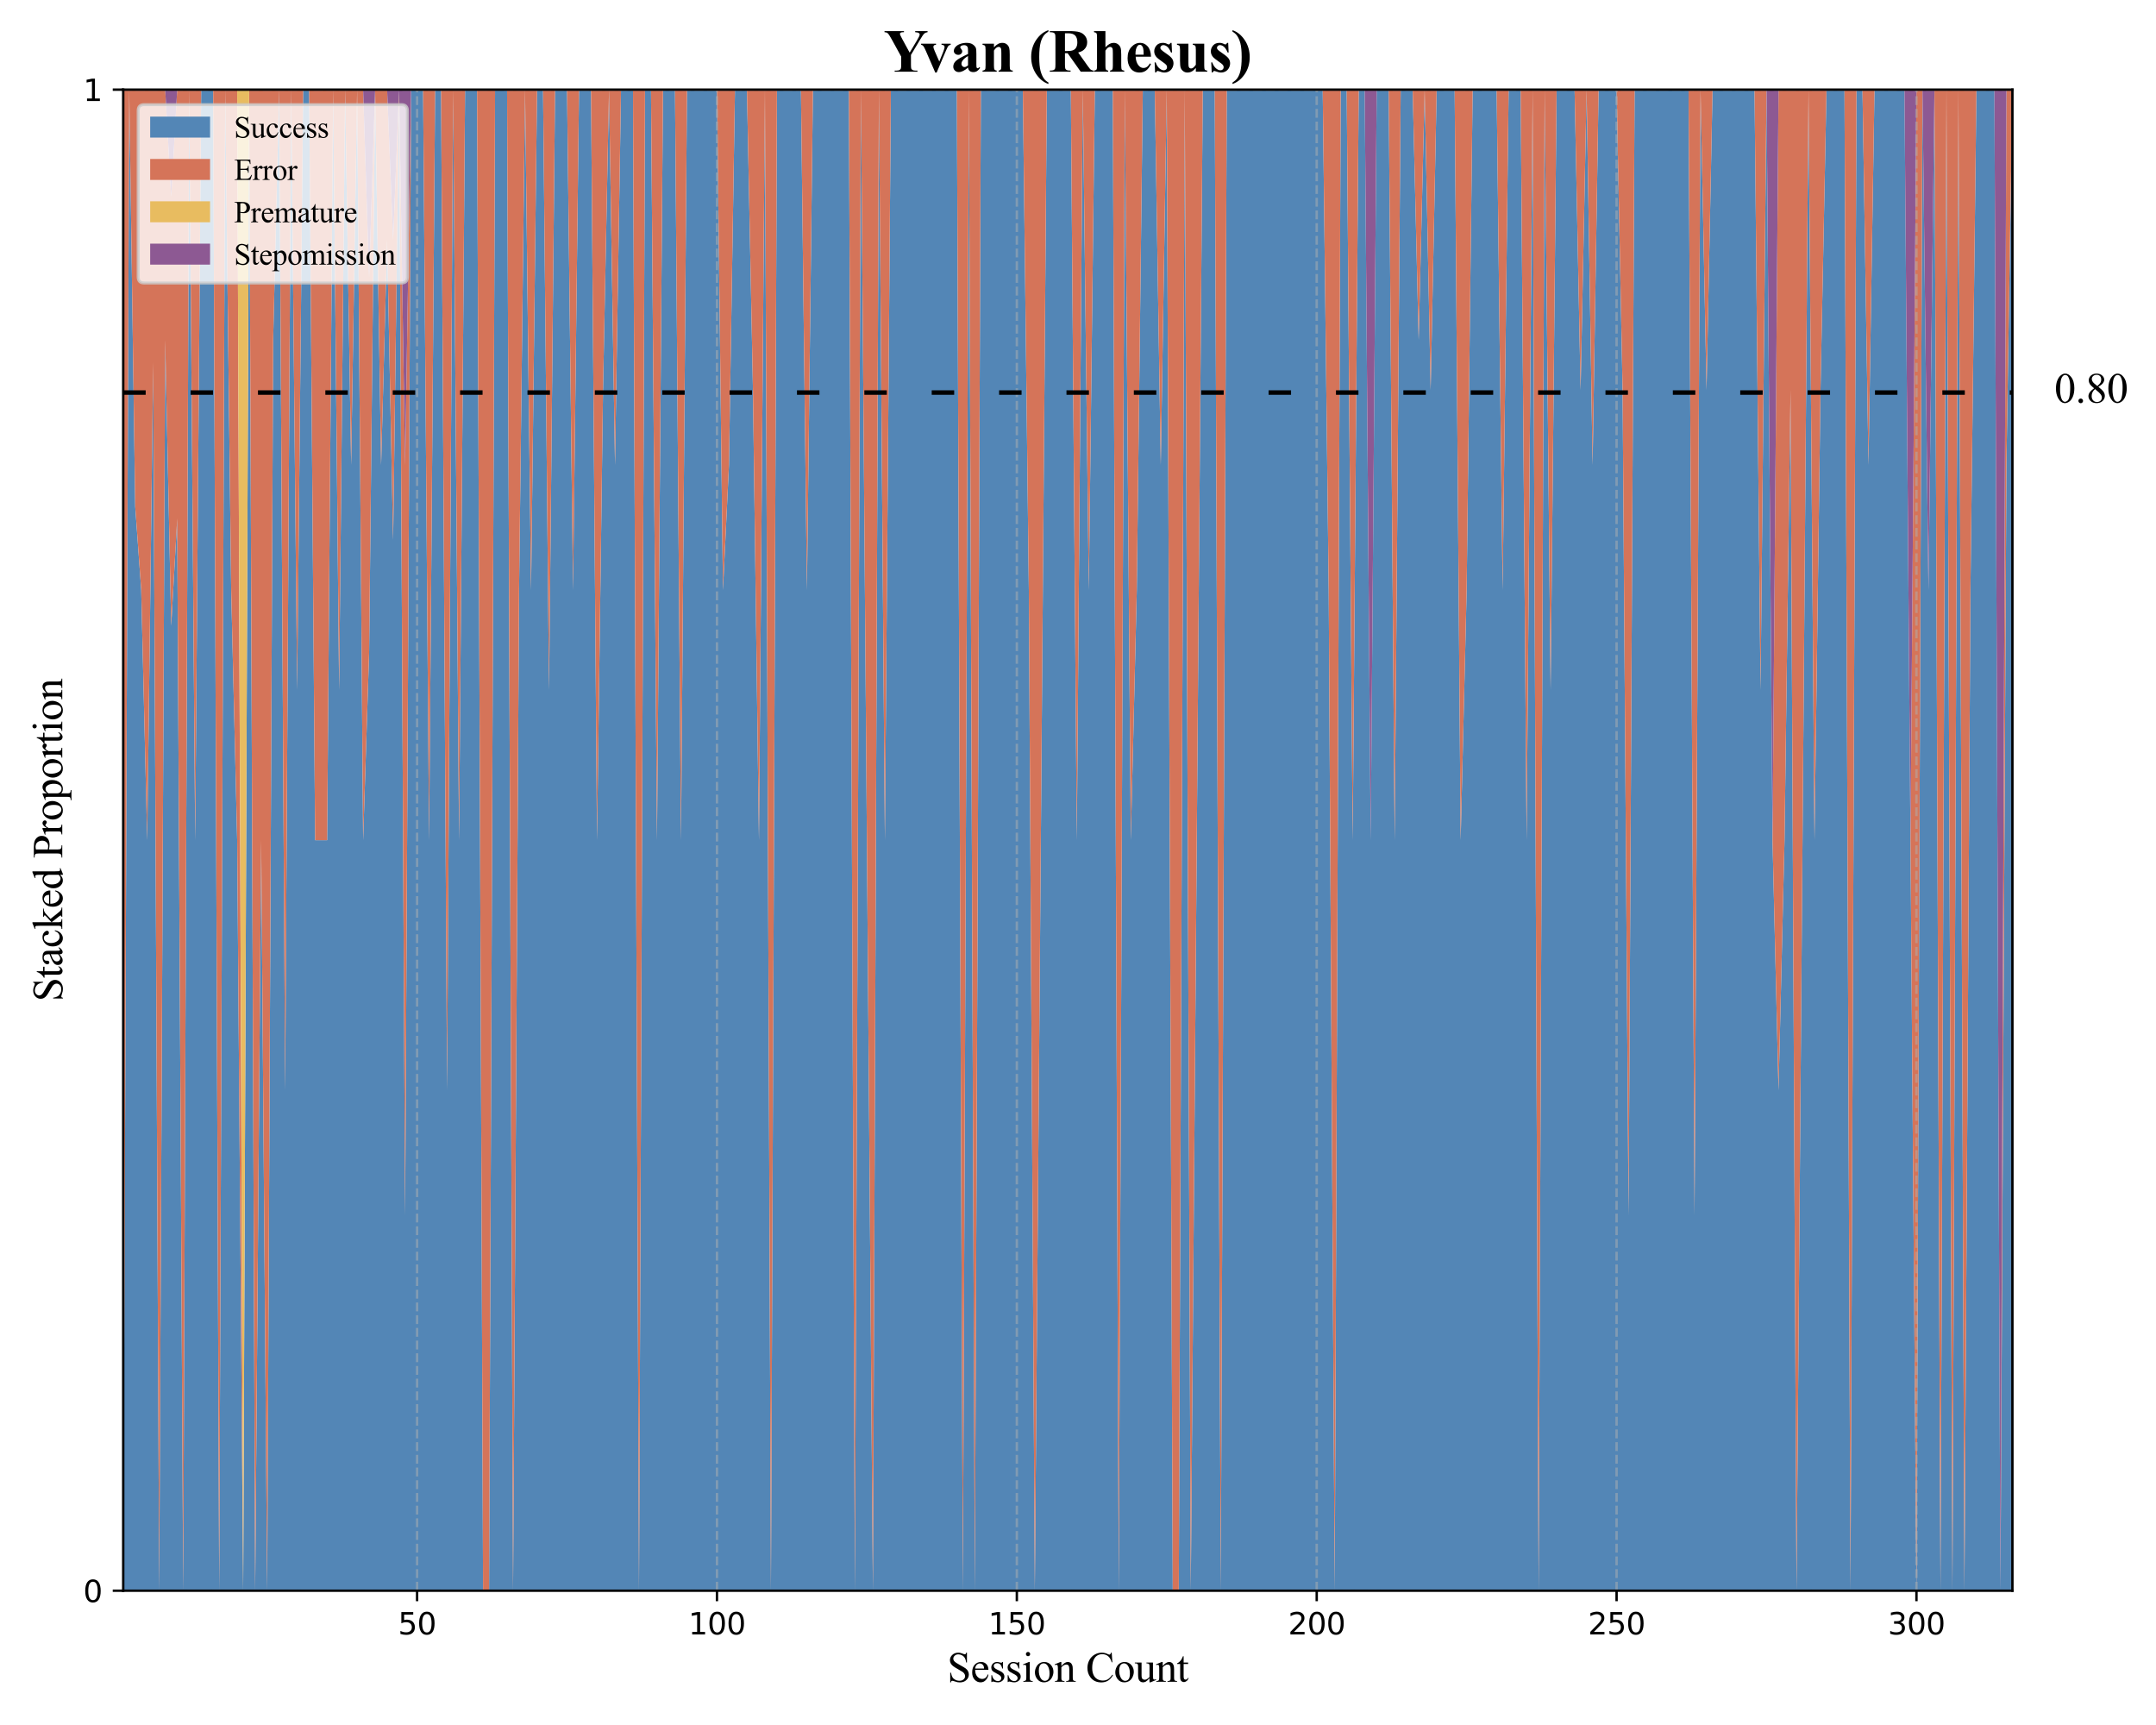 <?xml version="1.0" encoding="utf-8" standalone="no"?>
<!DOCTYPE svg PUBLIC "-//W3C//DTD SVG 1.1//EN"
  "http://www.w3.org/Graphics/SVG/1.1/DTD/svg11.dtd">
<svg xmlns:xlink="http://www.w3.org/1999/xlink" width="720pt" height="576pt" viewBox="0 0 720 576" xmlns="http://www.w3.org/2000/svg" version="1.1">
 <defs>
  <style type="text/css">*{stroke-linejoin: round; stroke-linecap: butt}</style>
 </defs>
 <g id="figure_1">
  <g id="patch_1">
   <path d="M 0 576 
L 720 576 
L 720 0 
L 0 0 
z
" style="fill: #ffffff"/>
  </g>
  <g id="axes_1">
   <g id="patch_2">
    <path d="M 41.15 531.16 
L 672.05 531.16 
L 672.05 29.94 
L 41.15 29.94 
z
" style="fill: #ffffff"/>
   </g>
   <g id="FillBetweenPolyCollection_1">
    <path d="M 41.15 531.16 
L 41.15 531.16 
L 43.153 531.16 
L 45.156 531.16 
L 47.159 531.16 
L 49.161 531.16 
L 51.164 531.16 
L 53.167 531.16 
L 55.17 531.16 
L 57.173 531.16 
L 59.176 531.16 
L 61.179 531.16 
L 63.181 531.16 
L 65.184 531.16 
L 67.187 531.16 
L 69.19 531.16 
L 71.193 531.16 
L 73.196 531.16 
L 75.199 531.16 
L 77.201 531.16 
L 79.204 531.16 
L 81.207 531.16 
L 83.21 531.16 
L 85.213 531.16 
L 87.216 531.16 
L 89.219 531.16 
L 91.221 531.16 
L 93.224 531.16 
L 95.227 531.16 
L 97.23 531.16 
L 99.233 531.16 
L 101.236 531.16 
L 103.239 531.16 
L 105.241 531.16 
L 107.244 531.16 
L 109.247 531.16 
L 111.25 531.16 
L 113.253 531.16 
L 115.256 531.16 
L 117.259 531.16 
L 119.261 531.16 
L 121.264 531.16 
L 123.267 531.16 
L 125.27 531.16 
L 127.273 531.16 
L 129.276 531.16 
L 131.279 531.16 
L 133.281 531.16 
L 135.284 531.16 
L 137.287 531.16 
L 139.29 531.16 
L 141.293 531.16 
L 143.296 531.16 
L 145.299 531.16 
L 147.301 531.16 
L 149.304 531.16 
L 151.307 531.16 
L 153.31 531.16 
L 155.313 531.16 
L 157.316 531.16 
L 159.319 531.16 
L 161.321 531.16 
L 163.324 531.16 
L 165.327 531.16 
L 167.33 531.16 
L 169.333 531.16 
L 171.336 531.16 
L 173.339 531.16 
L 175.341 531.16 
L 177.344 531.16 
L 179.347 531.16 
L 181.35 531.16 
L 183.353 531.16 
L 185.356 531.16 
L 187.359 531.16 
L 189.361 531.16 
L 191.364 531.16 
L 193.367 531.16 
L 195.37 531.16 
L 197.373 531.16 
L 199.376 531.16 
L 201.379 531.16 
L 203.381 531.16 
L 205.384 531.16 
L 207.387 531.16 
L 209.39 531.16 
L 211.393 531.16 
L 213.396 531.16 
L 215.399 531.16 
L 217.401 531.16 
L 219.404 531.16 
L 221.407 531.16 
L 223.41 531.16 
L 225.413 531.16 
L 227.416 531.16 
L 229.419 531.16 
L 231.421 531.16 
L 233.424 531.16 
L 235.427 531.16 
L 237.43 531.16 
L 239.433 531.16 
L 241.436 531.16 
L 243.439 531.16 
L 245.441 531.16 
L 247.444 531.16 
L 249.447 531.16 
L 251.45 531.16 
L 253.453 531.16 
L 255.456 531.16 
L 257.459 531.16 
L 259.461 531.16 
L 261.464 531.16 
L 263.467 531.16 
L 265.47 531.16 
L 267.473 531.16 
L 269.476 531.16 
L 271.479 531.16 
L 273.481 531.16 
L 275.484 531.16 
L 277.487 531.16 
L 279.49 531.16 
L 281.493 531.16 
L 283.496 531.16 
L 285.499 531.16 
L 287.501 531.16 
L 289.504 531.16 
L 291.507 531.16 
L 293.51 531.16 
L 295.513 531.16 
L 297.516 531.16 
L 299.519 531.16 
L 301.521 531.16 
L 303.524 531.16 
L 305.527 531.16 
L 307.53 531.16 
L 309.533 531.16 
L 311.536 531.16 
L 313.539 531.16 
L 315.541 531.16 
L 317.544 531.16 
L 319.547 531.16 
L 321.55 531.16 
L 323.553 531.16 
L 325.556 531.16 
L 327.559 531.16 
L 329.561 531.16 
L 331.564 531.16 
L 333.567 531.16 
L 335.57 531.16 
L 337.573 531.16 
L 339.576 531.16 
L 341.579 531.16 
L 343.581 531.16 
L 345.584 531.16 
L 347.587 531.16 
L 349.59 531.16 
L 351.593 531.16 
L 353.596 531.16 
L 355.599 531.16 
L 357.601 531.16 
L 359.604 531.16 
L 361.607 531.16 
L 363.61 531.16 
L 365.613 531.16 
L 367.616 531.16 
L 369.619 531.16 
L 371.621 531.16 
L 373.624 531.16 
L 375.627 531.16 
L 377.63 531.16 
L 379.633 531.16 
L 381.636 531.16 
L 383.639 531.16 
L 385.641 531.16 
L 387.644 531.16 
L 389.647 531.16 
L 391.65 531.16 
L 393.653 531.16 
L 395.656 531.16 
L 397.659 531.16 
L 399.661 531.16 
L 401.664 531.16 
L 403.667 531.16 
L 405.67 531.16 
L 407.673 531.16 
L 409.676 531.16 
L 411.679 531.16 
L 413.681 531.16 
L 415.684 531.16 
L 417.687 531.16 
L 419.69 531.16 
L 421.693 531.16 
L 423.696 531.16 
L 425.699 531.16 
L 427.701 531.16 
L 429.704 531.16 
L 431.707 531.16 
L 433.71 531.16 
L 435.713 531.16 
L 437.716 531.16 
L 439.719 531.16 
L 441.721 531.16 
L 443.724 531.16 
L 445.727 531.16 
L 447.73 531.16 
L 449.733 531.16 
L 451.736 531.16 
L 453.739 531.16 
L 455.741 531.16 
L 457.744 531.16 
L 459.747 531.16 
L 461.75 531.16 
L 463.753 531.16 
L 465.756 531.16 
L 467.759 531.16 
L 469.761 531.16 
L 471.764 531.16 
L 473.767 531.16 
L 475.77 531.16 
L 477.773 531.16 
L 479.776 531.16 
L 481.779 531.16 
L 483.781 531.16 
L 485.784 531.16 
L 487.787 531.16 
L 489.79 531.16 
L 491.793 531.16 
L 493.796 531.16 
L 495.799 531.16 
L 497.801 531.16 
L 499.804 531.16 
L 501.807 531.16 
L 503.81 531.16 
L 505.813 531.16 
L 507.816 531.16 
L 509.819 531.16 
L 511.821 531.16 
L 513.824 531.16 
L 515.827 531.16 
L 517.83 531.16 
L 519.833 531.16 
L 521.836 531.16 
L 523.839 531.16 
L 525.841 531.16 
L 527.844 531.16 
L 529.847 531.16 
L 531.85 531.16 
L 533.853 531.16 
L 535.856 531.16 
L 537.859 531.16 
L 539.861 531.16 
L 541.864 531.16 
L 543.867 531.16 
L 545.87 531.16 
L 547.873 531.16 
L 549.876 531.16 
L 551.879 531.16 
L 553.881 531.16 
L 555.884 531.16 
L 557.887 531.16 
L 559.89 531.16 
L 561.893 531.16 
L 563.896 531.16 
L 565.899 531.16 
L 567.901 531.16 
L 569.904 531.16 
L 571.907 531.16 
L 573.91 531.16 
L 575.913 531.16 
L 577.916 531.16 
L 579.919 531.16 
L 581.921 531.16 
L 583.924 531.16 
L 585.927 531.16 
L 587.93 531.16 
L 589.933 531.16 
L 591.936 531.16 
L 593.939 531.16 
L 595.941 531.16 
L 597.944 531.16 
L 599.947 531.16 
L 601.95 531.16 
L 603.953 531.16 
L 605.956 531.16 
L 607.959 531.16 
L 609.961 531.16 
L 611.964 531.16 
L 613.967 531.16 
L 615.97 531.16 
L 617.973 531.16 
L 619.976 531.16 
L 621.979 531.16 
L 623.981 531.16 
L 625.984 531.16 
L 627.987 531.16 
L 629.99 531.16 
L 631.993 531.16 
L 633.996 531.16 
L 635.999 531.16 
L 638.001 531.16 
L 640.004 531.16 
L 642.007 531.16 
L 644.01 531.16 
L 646.013 531.16 
L 648.016 531.16 
L 650.019 531.16 
L 652.021 531.16 
L 654.024 531.16 
L 656.027 531.16 
L 658.03 531.16 
L 660.033 531.16 
L 662.036 531.16 
L 664.039 531.16 
L 666.041 531.16 
L 668.044 531.16 
L 670.047 531.16 
L 672.05 531.16 
L 672.05 29.94 
L 672.05 29.94 
L 670.047 155.245 
L 668.044 531.16 
L 666.041 29.94 
L 664.039 29.94 
L 662.036 29.94 
L 660.033 29.94 
L 658.03 197.013 
L 656.027 531.16 
L 654.024 29.94 
L 652.021 531.16 
L 650.019 29.94 
L 648.016 531.16 
L 646.013 29.94 
L 644.01 197.013 
L 642.007 29.94 
L 640.004 531.16 
L 638.001 280.55 
L 635.999 29.94 
L 633.996 29.94 
L 631.993 29.94 
L 629.99 29.94 
L 627.987 29.94 
L 625.984 29.94 
L 623.981 155.245 
L 621.979 29.94 
L 619.976 29.94 
L 617.973 531.16 
L 615.97 29.94 
L 613.967 29.94 
L 611.964 29.94 
L 609.961 29.94 
L 607.959 130.184 
L 605.956 280.55 
L 603.953 29.94 
L 601.95 280.55 
L 599.947 531.16 
L 597.944 130.184 
L 595.941 280.55 
L 593.939 364.087 
L 591.936 280.55 
L 589.933 29.94 
L 587.93 230.428 
L 585.927 29.94 
L 583.924 29.94 
L 581.921 29.94 
L 579.919 29.94 
L 577.916 29.94 
L 575.913 29.94 
L 573.91 29.94 
L 571.907 29.94 
L 569.904 130.184 
L 567.901 29.94 
L 565.899 405.855 
L 563.896 29.94 
L 561.893 29.94 
L 559.89 29.94 
L 557.887 29.94 
L 555.884 29.94 
L 553.881 29.94 
L 551.879 29.94 
L 549.876 29.94 
L 547.873 29.94 
L 545.87 29.94 
L 543.867 405.855 
L 541.864 130.184 
L 539.861 29.94 
L 537.859 29.94 
L 535.856 29.94 
L 533.853 29.94 
L 531.85 155.245 
L 529.847 29.94 
L 527.844 130.184 
L 525.841 29.94 
L 523.839 29.94 
L 521.836 29.94 
L 519.833 29.94 
L 517.83 230.428 
L 515.827 29.94 
L 513.824 531.16 
L 511.821 29.94 
L 509.819 280.55 
L 507.816 29.94 
L 505.813 29.94 
L 503.81 29.94 
L 501.807 197.013 
L 499.804 29.94 
L 497.801 29.94 
L 495.799 29.94 
L 493.796 29.94 
L 491.793 29.94 
L 489.79 197.013 
L 487.787 280.55 
L 485.784 29.94 
L 483.781 29.94 
L 481.779 29.94 
L 479.776 29.94 
L 477.773 130.184 
L 475.77 29.94 
L 473.767 113.477 
L 471.764 29.94 
L 469.761 29.94 
L 467.759 29.94 
L 465.756 280.55 
L 463.753 29.94 
L 461.75 29.94 
L 459.747 29.94 
L 457.744 280.55 
L 455.741 29.94 
L 453.739 29.94 
L 451.736 280.55 
L 449.733 29.94 
L 447.73 29.94 
L 445.727 531.16 
L 443.724 197.013 
L 441.721 29.94 
L 439.719 29.94 
L 437.716 29.94 
L 435.713 29.94 
L 433.71 29.94 
L 431.707 29.94 
L 429.704 29.94 
L 427.701 29.94 
L 425.699 29.94 
L 423.696 29.94 
L 421.693 29.94 
L 419.69 29.94 
L 417.687 29.94 
L 415.684 29.94 
L 413.681 29.94 
L 411.679 29.94 
L 409.676 29.94 
L 407.673 531.16 
L 405.67 29.94 
L 403.667 29.94 
L 401.664 29.94 
L 399.661 280.55 
L 397.659 531.16 
L 395.656 29.94 
L 393.653 531.16 
L 391.65 531.16 
L 389.647 29.94 
L 387.644 155.245 
L 385.641 29.94 
L 383.639 29.94 
L 381.636 29.94 
L 379.633 197.013 
L 377.63 280.55 
L 375.627 29.94 
L 373.624 531.16 
L 371.621 29.94 
L 369.619 29.94 
L 367.616 29.94 
L 365.613 29.94 
L 363.61 197.013 
L 361.607 29.94 
L 359.604 280.55 
L 357.601 29.94 
L 355.599 29.94 
L 353.596 29.94 
L 351.593 29.94 
L 349.59 29.94 
L 347.587 280.55 
L 345.584 531.16 
L 343.581 197.013 
L 341.579 29.94 
L 339.576 29.94 
L 337.573 29.94 
L 335.57 29.94 
L 333.567 29.94 
L 331.564 29.94 
L 329.561 29.94 
L 327.559 29.94 
L 325.556 531.16 
L 323.553 29.94 
L 321.55 531.16 
L 319.547 29.94 
L 317.544 29.94 
L 315.541 29.94 
L 313.539 29.94 
L 311.536 29.94 
L 309.533 29.94 
L 307.53 29.94 
L 305.527 29.94 
L 303.524 29.94 
L 301.521 29.94 
L 299.519 29.94 
L 297.516 29.94 
L 295.513 280.55 
L 293.51 29.94 
L 291.507 531.16 
L 289.504 280.55 
L 287.501 29.94 
L 285.499 531.16 
L 283.496 29.94 
L 281.493 29.94 
L 279.49 29.94 
L 277.487 29.94 
L 275.484 29.94 
L 273.481 29.94 
L 271.479 29.94 
L 269.476 197.013 
L 267.473 29.94 
L 265.47 29.94 
L 263.467 29.94 
L 261.464 29.94 
L 259.461 29.94 
L 257.459 531.16 
L 255.456 29.94 
L 253.453 280.55 
L 251.45 130.184 
L 249.447 29.94 
L 247.444 29.94 
L 245.441 29.94 
L 243.439 155.245 
L 241.436 197.013 
L 239.433 29.94 
L 237.43 29.94 
L 235.427 29.94 
L 233.424 29.94 
L 231.421 29.94 
L 229.419 29.94 
L 227.416 280.55 
L 225.413 29.94 
L 223.41 29.94 
L 221.407 29.94 
L 219.404 280.55 
L 217.401 29.94 
L 215.399 29.94 
L 213.396 531.16 
L 211.393 29.94 
L 209.39 29.94 
L 207.387 29.94 
L 205.384 155.245 
L 203.381 29.94 
L 201.379 130.184 
L 199.376 280.55 
L 197.373 29.94 
L 195.37 29.94 
L 193.367 29.94 
L 191.364 197.013 
L 189.361 29.94 
L 187.359 29.94 
L 185.356 29.94 
L 183.353 230.428 
L 181.35 29.94 
L 179.347 29.94 
L 177.344 197.013 
L 175.341 29.94 
L 173.339 197.013 
L 171.336 531.16 
L 169.333 29.94 
L 167.33 29.94 
L 165.327 29.94 
L 163.324 531.16 
L 161.321 531.16 
L 159.319 29.94 
L 157.316 29.94 
L 155.313 29.94 
L 153.31 280.55 
L 151.307 29.94 
L 149.304 364.087 
L 147.301 29.94 
L 145.299 29.94 
L 143.296 280.55 
L 141.293 29.94 
L 139.29 29.94 
L 137.287 29.94 
L 135.284 405.855 
L 133.281 29.94 
L 131.279 180.306 
L 129.276 80.062 
L 127.273 155.245 
L 125.27 29.94 
L 123.267 217.898 
L 121.264 280.55 
L 119.261 29.94 
L 117.259 155.245 
L 115.256 29.94 
L 113.253 230.428 
L 111.25 29.94 
L 109.247 280.55 
L 107.244 280.55 
L 105.241 280.55 
L 103.239 29.94 
L 101.236 29.94 
L 99.233 230.428 
L 97.23 29.94 
L 95.227 364.087 
L 93.224 29.94 
L 91.221 113.477 
L 89.219 531.16 
L 87.216 280.55 
L 85.213 531.16 
L 83.21 29.94 
L 81.207 531.16 
L 79.204 280.55 
L 77.201 197.013 
L 75.199 29.94 
L 73.196 531.16 
L 71.193 29.94 
L 69.19 29.94 
L 67.187 29.94 
L 65.184 280.55 
L 63.181 29.94 
L 61.179 531.16 
L 59.176 173.146 
L 57.173 208.947 
L 55.17 113.477 
L 53.167 531.16 
L 51.164 121.071 
L 49.161 280.55 
L 47.159 197.013 
L 45.156 169.168 
L 43.153 29.94 
L 41.15 531.16 
z
" clip-path="url(#p9c210762cb)" style="fill: #5386b6"/>
   </g>
   <g id="FillBetweenPolyCollection_2">
    <path d="M 41.15 29.94 
L 41.15 531.16 
L 43.153 29.94 
L 45.156 169.168 
L 47.159 197.013 
L 49.161 280.55 
L 51.164 121.071 
L 53.167 531.16 
L 55.17 113.477 
L 57.173 208.947 
L 59.176 173.146 
L 61.179 531.16 
L 63.181 29.94 
L 65.184 280.55 
L 67.187 29.94 
L 69.19 29.94 
L 71.193 29.94 
L 73.196 531.16 
L 75.199 29.94 
L 77.201 197.013 
L 79.204 280.55 
L 81.207 531.16 
L 83.21 29.94 
L 85.213 531.16 
L 87.216 280.55 
L 89.219 531.16 
L 91.221 113.477 
L 93.224 29.94 
L 95.227 364.087 
L 97.23 29.94 
L 99.233 230.428 
L 101.236 29.94 
L 103.239 29.94 
L 105.241 280.55 
L 107.244 280.55 
L 109.247 280.55 
L 111.25 29.94 
L 113.253 230.428 
L 115.256 29.94 
L 117.259 155.245 
L 119.261 29.94 
L 121.264 280.55 
L 123.267 217.898 
L 125.27 29.94 
L 127.273 155.245 
L 129.276 80.062 
L 131.279 180.306 
L 133.281 29.94 
L 135.284 405.855 
L 137.287 29.94 
L 139.29 29.94 
L 141.293 29.94 
L 143.296 280.55 
L 145.299 29.94 
L 147.301 29.94 
L 149.304 364.087 
L 151.307 29.94 
L 153.31 280.55 
L 155.313 29.94 
L 157.316 29.94 
L 159.319 29.94 
L 161.321 531.16 
L 163.324 531.16 
L 165.327 29.94 
L 167.33 29.94 
L 169.333 29.94 
L 171.336 531.16 
L 173.339 197.013 
L 175.341 29.94 
L 177.344 197.013 
L 179.347 29.94 
L 181.35 29.94 
L 183.353 230.428 
L 185.356 29.94 
L 187.359 29.94 
L 189.361 29.94 
L 191.364 197.013 
L 193.367 29.94 
L 195.37 29.94 
L 197.373 29.94 
L 199.376 280.55 
L 201.379 130.184 
L 203.381 29.94 
L 205.384 155.245 
L 207.387 29.94 
L 209.39 29.94 
L 211.393 29.94 
L 213.396 531.16 
L 215.399 29.94 
L 217.401 29.94 
L 219.404 280.55 
L 221.407 29.94 
L 223.41 29.94 
L 225.413 29.94 
L 227.416 280.55 
L 229.419 29.94 
L 231.421 29.94 
L 233.424 29.94 
L 235.427 29.94 
L 237.43 29.94 
L 239.433 29.94 
L 241.436 197.013 
L 243.439 155.245 
L 245.441 29.94 
L 247.444 29.94 
L 249.447 29.94 
L 251.45 130.184 
L 253.453 280.55 
L 255.456 29.94 
L 257.459 531.16 
L 259.461 29.94 
L 261.464 29.94 
L 263.467 29.94 
L 265.47 29.94 
L 267.473 29.94 
L 269.476 197.013 
L 271.479 29.94 
L 273.481 29.94 
L 275.484 29.94 
L 277.487 29.94 
L 279.49 29.94 
L 281.493 29.94 
L 283.496 29.94 
L 285.499 531.16 
L 287.501 29.94 
L 289.504 280.55 
L 291.507 531.16 
L 293.51 29.94 
L 295.513 280.55 
L 297.516 29.94 
L 299.519 29.94 
L 301.521 29.94 
L 303.524 29.94 
L 305.527 29.94 
L 307.53 29.94 
L 309.533 29.94 
L 311.536 29.94 
L 313.539 29.94 
L 315.541 29.94 
L 317.544 29.94 
L 319.547 29.94 
L 321.55 531.16 
L 323.553 29.94 
L 325.556 531.16 
L 327.559 29.94 
L 329.561 29.94 
L 331.564 29.94 
L 333.567 29.94 
L 335.57 29.94 
L 337.573 29.94 
L 339.576 29.94 
L 341.579 29.94 
L 343.581 197.013 
L 345.584 531.16 
L 347.587 280.55 
L 349.59 29.94 
L 351.593 29.94 
L 353.596 29.94 
L 355.599 29.94 
L 357.601 29.94 
L 359.604 280.55 
L 361.607 29.94 
L 363.61 197.013 
L 365.613 29.94 
L 367.616 29.94 
L 369.619 29.94 
L 371.621 29.94 
L 373.624 531.16 
L 375.627 29.94 
L 377.63 280.55 
L 379.633 197.013 
L 381.636 29.94 
L 383.639 29.94 
L 385.641 29.94 
L 387.644 155.245 
L 389.647 29.94 
L 391.65 531.16 
L 393.653 531.16 
L 395.656 29.94 
L 397.659 531.16 
L 399.661 280.55 
L 401.664 29.94 
L 403.667 29.94 
L 405.67 29.94 
L 407.673 531.16 
L 409.676 29.94 
L 411.679 29.94 
L 413.681 29.94 
L 415.684 29.94 
L 417.687 29.94 
L 419.69 29.94 
L 421.693 29.94 
L 423.696 29.94 
L 425.699 29.94 
L 427.701 29.94 
L 429.704 29.94 
L 431.707 29.94 
L 433.71 29.94 
L 435.713 29.94 
L 437.716 29.94 
L 439.719 29.94 
L 441.721 29.94 
L 443.724 197.013 
L 445.727 531.16 
L 447.73 29.94 
L 449.733 29.94 
L 451.736 280.55 
L 453.739 29.94 
L 455.741 29.94 
L 457.744 280.55 
L 459.747 29.94 
L 461.75 29.94 
L 463.753 29.94 
L 465.756 280.55 
L 467.759 29.94 
L 469.761 29.94 
L 471.764 29.94 
L 473.767 113.477 
L 475.77 29.94 
L 477.773 130.184 
L 479.776 29.94 
L 481.779 29.94 
L 483.781 29.94 
L 485.784 29.94 
L 487.787 280.55 
L 489.79 197.013 
L 491.793 29.94 
L 493.796 29.94 
L 495.799 29.94 
L 497.801 29.94 
L 499.804 29.94 
L 501.807 197.013 
L 503.81 29.94 
L 505.813 29.94 
L 507.816 29.94 
L 509.819 280.55 
L 511.821 29.94 
L 513.824 531.16 
L 515.827 29.94 
L 517.83 230.428 
L 519.833 29.94 
L 521.836 29.94 
L 523.839 29.94 
L 525.841 29.94 
L 527.844 130.184 
L 529.847 29.94 
L 531.85 155.245 
L 533.853 29.94 
L 535.856 29.94 
L 537.859 29.94 
L 539.861 29.94 
L 541.864 130.184 
L 543.867 405.855 
L 545.87 29.94 
L 547.873 29.94 
L 549.876 29.94 
L 551.879 29.94 
L 553.881 29.94 
L 555.884 29.94 
L 557.887 29.94 
L 559.89 29.94 
L 561.893 29.94 
L 563.896 29.94 
L 565.899 405.855 
L 567.901 29.94 
L 569.904 130.184 
L 571.907 29.94 
L 573.91 29.94 
L 575.913 29.94 
L 577.916 29.94 
L 579.919 29.94 
L 581.921 29.94 
L 583.924 29.94 
L 585.927 29.94 
L 587.93 230.428 
L 589.933 29.94 
L 591.936 280.55 
L 593.939 364.087 
L 595.941 280.55 
L 597.944 130.184 
L 599.947 531.16 
L 601.95 280.55 
L 603.953 29.94 
L 605.956 280.55 
L 607.959 130.184 
L 609.961 29.94 
L 611.964 29.94 
L 613.967 29.94 
L 615.97 29.94 
L 617.973 531.16 
L 619.976 29.94 
L 621.979 29.94 
L 623.981 155.245 
L 625.984 29.94 
L 627.987 29.94 
L 629.99 29.94 
L 631.993 29.94 
L 633.996 29.94 
L 635.999 29.94 
L 638.001 280.55 
L 640.004 531.16 
L 642.007 29.94 
L 644.01 197.013 
L 646.013 29.94 
L 648.016 531.16 
L 650.019 29.94 
L 652.021 531.16 
L 654.024 29.94 
L 656.027 531.16 
L 658.03 197.013 
L 660.033 29.94 
L 662.036 29.94 
L 664.039 29.94 
L 666.041 29.94 
L 668.044 531.16 
L 670.047 155.245 
L 672.05 29.94 
L 672.05 29.94 
L 672.05 29.94 
L 670.047 29.94 
L 668.044 531.16 
L 666.041 29.94 
L 664.039 29.94 
L 662.036 29.94 
L 660.033 29.94 
L 658.03 29.94 
L 656.027 29.94 
L 654.024 29.94 
L 652.021 29.94 
L 650.019 29.94 
L 648.016 29.94 
L 646.013 29.94 
L 644.01 197.013 
L 642.007 29.94 
L 640.004 29.94 
L 638.001 280.55 
L 635.999 29.94 
L 633.996 29.94 
L 631.993 29.94 
L 629.99 29.94 
L 627.987 29.94 
L 625.984 29.94 
L 623.981 29.94 
L 621.979 29.94 
L 619.976 29.94 
L 617.973 29.94 
L 615.97 29.94 
L 613.967 29.94 
L 611.964 29.94 
L 609.961 29.94 
L 607.959 29.94 
L 605.956 29.94 
L 603.953 29.94 
L 601.95 29.94 
L 599.947 29.94 
L 597.944 29.94 
L 595.941 29.94 
L 593.939 29.94 
L 591.936 280.55 
L 589.933 29.94 
L 587.93 29.94 
L 585.927 29.94 
L 583.924 29.94 
L 581.921 29.94 
L 579.919 29.94 
L 577.916 29.94 
L 575.913 29.94 
L 573.91 29.94 
L 571.907 29.94 
L 569.904 29.94 
L 567.901 29.94 
L 565.899 29.94 
L 563.896 29.94 
L 561.893 29.94 
L 559.89 29.94 
L 557.887 29.94 
L 555.884 29.94 
L 553.881 29.94 
L 551.879 29.94 
L 549.876 29.94 
L 547.873 29.94 
L 545.87 29.94 
L 543.867 29.94 
L 541.864 29.94 
L 539.861 29.94 
L 537.859 29.94 
L 535.856 29.94 
L 533.853 29.94 
L 531.85 29.94 
L 529.847 29.94 
L 527.844 29.94 
L 525.841 29.94 
L 523.839 29.94 
L 521.836 29.94 
L 519.833 29.94 
L 517.83 29.94 
L 515.827 29.94 
L 513.824 29.94 
L 511.821 29.94 
L 509.819 29.94 
L 507.816 29.94 
L 505.813 29.94 
L 503.81 29.94 
L 501.807 29.94 
L 499.804 29.94 
L 497.801 29.94 
L 495.799 29.94 
L 493.796 29.94 
L 491.793 29.94 
L 489.79 29.94 
L 487.787 29.94 
L 485.784 29.94 
L 483.781 29.94 
L 481.779 29.94 
L 479.776 29.94 
L 477.773 29.94 
L 475.77 29.94 
L 473.767 29.94 
L 471.764 29.94 
L 469.761 29.94 
L 467.759 29.94 
L 465.756 29.94 
L 463.753 29.94 
L 461.75 29.94 
L 459.747 29.94 
L 457.744 280.55 
L 455.741 29.94 
L 453.739 29.94 
L 451.736 29.94 
L 449.733 29.94 
L 447.73 29.94 
L 445.727 29.94 
L 443.724 29.94 
L 441.721 29.94 
L 439.719 29.94 
L 437.716 29.94 
L 435.713 29.94 
L 433.71 29.94 
L 431.707 29.94 
L 429.704 29.94 
L 427.701 29.94 
L 425.699 29.94 
L 423.696 29.94 
L 421.693 29.94 
L 419.69 29.94 
L 417.687 29.94 
L 415.684 29.94 
L 413.681 29.94 
L 411.679 29.94 
L 409.676 29.94 
L 407.673 29.94 
L 405.67 29.94 
L 403.667 29.94 
L 401.664 29.94 
L 399.661 29.94 
L 397.659 29.94 
L 395.656 29.94 
L 393.653 29.94 
L 391.65 29.94 
L 389.647 29.94 
L 387.644 29.94 
L 385.641 29.94 
L 383.639 29.94 
L 381.636 29.94 
L 379.633 29.94 
L 377.63 29.94 
L 375.627 29.94 
L 373.624 29.94 
L 371.621 29.94 
L 369.619 29.94 
L 367.616 29.94 
L 365.613 29.94 
L 363.61 29.94 
L 361.607 29.94 
L 359.604 29.94 
L 357.601 29.94 
L 355.599 29.94 
L 353.596 29.94 
L 351.593 29.94 
L 349.59 29.94 
L 347.587 29.94 
L 345.584 29.94 
L 343.581 29.94 
L 341.579 29.94 
L 339.576 29.94 
L 337.573 29.94 
L 335.57 29.94 
L 333.567 29.94 
L 331.564 29.94 
L 329.561 29.94 
L 327.559 29.94 
L 325.556 29.94 
L 323.553 29.94 
L 321.55 29.94 
L 319.547 29.94 
L 317.544 29.94 
L 315.541 29.94 
L 313.539 29.94 
L 311.536 29.94 
L 309.533 29.94 
L 307.53 29.94 
L 305.527 29.94 
L 303.524 29.94 
L 301.521 29.94 
L 299.519 29.94 
L 297.516 29.94 
L 295.513 29.94 
L 293.51 29.94 
L 291.507 29.94 
L 289.504 29.94 
L 287.501 29.94 
L 285.499 29.94 
L 283.496 29.94 
L 281.493 29.94 
L 279.49 29.94 
L 277.487 29.94 
L 275.484 29.94 
L 273.481 29.94 
L 271.479 29.94 
L 269.476 29.94 
L 267.473 29.94 
L 265.47 29.94 
L 263.467 29.94 
L 261.464 29.94 
L 259.461 29.94 
L 257.459 29.94 
L 255.456 29.94 
L 253.453 29.94 
L 251.45 29.94 
L 249.447 29.94 
L 247.444 29.94 
L 245.441 29.94 
L 243.439 29.94 
L 241.436 29.94 
L 239.433 29.94 
L 237.43 29.94 
L 235.427 29.94 
L 233.424 29.94 
L 231.421 29.94 
L 229.419 29.94 
L 227.416 29.94 
L 225.413 29.94 
L 223.41 29.94 
L 221.407 29.94 
L 219.404 29.94 
L 217.401 29.94 
L 215.399 29.94 
L 213.396 29.94 
L 211.393 29.94 
L 209.39 29.94 
L 207.387 29.94 
L 205.384 29.94 
L 203.381 29.94 
L 201.379 29.94 
L 199.376 29.94 
L 197.373 29.94 
L 195.37 29.94 
L 193.367 29.94 
L 191.364 29.94 
L 189.361 29.94 
L 187.359 29.94 
L 185.356 29.94 
L 183.353 29.94 
L 181.35 29.94 
L 179.347 29.94 
L 177.344 29.94 
L 175.341 29.94 
L 173.339 29.94 
L 171.336 29.94 
L 169.333 29.94 
L 167.33 29.94 
L 165.327 29.94 
L 163.324 29.94 
L 161.321 29.94 
L 159.319 29.94 
L 157.316 29.94 
L 155.313 29.94 
L 153.31 29.94 
L 151.307 29.94 
L 149.304 29.94 
L 147.301 29.94 
L 145.299 29.94 
L 143.296 29.94 
L 141.293 29.94 
L 139.29 29.94 
L 137.287 29.94 
L 135.284 155.245 
L 133.281 29.94 
L 131.279 80.062 
L 129.276 29.94 
L 127.273 29.94 
L 125.27 29.94 
L 123.267 92.593 
L 121.264 29.94 
L 119.261 29.94 
L 117.259 29.94 
L 115.256 29.94 
L 113.253 29.94 
L 111.25 29.94 
L 109.247 29.94 
L 107.244 29.94 
L 105.241 29.94 
L 103.239 29.94 
L 101.236 29.94 
L 99.233 29.94 
L 97.23 29.94 
L 95.227 29.94 
L 93.224 29.94 
L 91.221 29.94 
L 89.219 29.94 
L 87.216 29.94 
L 85.213 29.94 
L 83.21 29.94 
L 81.207 531.16 
L 79.204 29.94 
L 77.201 29.94 
L 75.199 29.94 
L 73.196 29.94 
L 71.193 29.94 
L 69.19 29.94 
L 67.187 29.94 
L 65.184 29.94 
L 63.181 29.94 
L 61.179 29.94 
L 59.176 29.94 
L 57.173 65.741 
L 55.17 29.94 
L 53.167 29.94 
L 51.164 29.94 
L 49.161 29.94 
L 47.159 29.94 
L 45.156 29.94 
L 43.153 29.94 
L 41.15 29.94 
z
" clip-path="url(#p9c210762cb)" style="fill: #d57459"/>
   </g>
   <g id="FillBetweenPolyCollection_3">
    <path d="M 41.15 29.94 
L 41.15 29.94 
L 43.153 29.94 
L 45.156 29.94 
L 47.159 29.94 
L 49.161 29.94 
L 51.164 29.94 
L 53.167 29.94 
L 55.17 29.94 
L 57.173 65.741 
L 59.176 29.94 
L 61.179 29.94 
L 63.181 29.94 
L 65.184 29.94 
L 67.187 29.94 
L 69.19 29.94 
L 71.193 29.94 
L 73.196 29.94 
L 75.199 29.94 
L 77.201 29.94 
L 79.204 29.94 
L 81.207 531.16 
L 83.21 29.94 
L 85.213 29.94 
L 87.216 29.94 
L 89.219 29.94 
L 91.221 29.94 
L 93.224 29.94 
L 95.227 29.94 
L 97.23 29.94 
L 99.233 29.94 
L 101.236 29.94 
L 103.239 29.94 
L 105.241 29.94 
L 107.244 29.94 
L 109.247 29.94 
L 111.25 29.94 
L 113.253 29.94 
L 115.256 29.94 
L 117.259 29.94 
L 119.261 29.94 
L 121.264 29.94 
L 123.267 92.593 
L 125.27 29.94 
L 127.273 29.94 
L 129.276 29.94 
L 131.279 80.062 
L 133.281 29.94 
L 135.284 155.245 
L 137.287 29.94 
L 139.29 29.94 
L 141.293 29.94 
L 143.296 29.94 
L 145.299 29.94 
L 147.301 29.94 
L 149.304 29.94 
L 151.307 29.94 
L 153.31 29.94 
L 155.313 29.94 
L 157.316 29.94 
L 159.319 29.94 
L 161.321 29.94 
L 163.324 29.94 
L 165.327 29.94 
L 167.33 29.94 
L 169.333 29.94 
L 171.336 29.94 
L 173.339 29.94 
L 175.341 29.94 
L 177.344 29.94 
L 179.347 29.94 
L 181.35 29.94 
L 183.353 29.94 
L 185.356 29.94 
L 187.359 29.94 
L 189.361 29.94 
L 191.364 29.94 
L 193.367 29.94 
L 195.37 29.94 
L 197.373 29.94 
L 199.376 29.94 
L 201.379 29.94 
L 203.381 29.94 
L 205.384 29.94 
L 207.387 29.94 
L 209.39 29.94 
L 211.393 29.94 
L 213.396 29.94 
L 215.399 29.94 
L 217.401 29.94 
L 219.404 29.94 
L 221.407 29.94 
L 223.41 29.94 
L 225.413 29.94 
L 227.416 29.94 
L 229.419 29.94 
L 231.421 29.94 
L 233.424 29.94 
L 235.427 29.94 
L 237.43 29.94 
L 239.433 29.94 
L 241.436 29.94 
L 243.439 29.94 
L 245.441 29.94 
L 247.444 29.94 
L 249.447 29.94 
L 251.45 29.94 
L 253.453 29.94 
L 255.456 29.94 
L 257.459 29.94 
L 259.461 29.94 
L 261.464 29.94 
L 263.467 29.94 
L 265.47 29.94 
L 267.473 29.94 
L 269.476 29.94 
L 271.479 29.94 
L 273.481 29.94 
L 275.484 29.94 
L 277.487 29.94 
L 279.49 29.94 
L 281.493 29.94 
L 283.496 29.94 
L 285.499 29.94 
L 287.501 29.94 
L 289.504 29.94 
L 291.507 29.94 
L 293.51 29.94 
L 295.513 29.94 
L 297.516 29.94 
L 299.519 29.94 
L 301.521 29.94 
L 303.524 29.94 
L 305.527 29.94 
L 307.53 29.94 
L 309.533 29.94 
L 311.536 29.94 
L 313.539 29.94 
L 315.541 29.94 
L 317.544 29.94 
L 319.547 29.94 
L 321.55 29.94 
L 323.553 29.94 
L 325.556 29.94 
L 327.559 29.94 
L 329.561 29.94 
L 331.564 29.94 
L 333.567 29.94 
L 335.57 29.94 
L 337.573 29.94 
L 339.576 29.94 
L 341.579 29.94 
L 343.581 29.94 
L 345.584 29.94 
L 347.587 29.94 
L 349.59 29.94 
L 351.593 29.94 
L 353.596 29.94 
L 355.599 29.94 
L 357.601 29.94 
L 359.604 29.94 
L 361.607 29.94 
L 363.61 29.94 
L 365.613 29.94 
L 367.616 29.94 
L 369.619 29.94 
L 371.621 29.94 
L 373.624 29.94 
L 375.627 29.94 
L 377.63 29.94 
L 379.633 29.94 
L 381.636 29.94 
L 383.639 29.94 
L 385.641 29.94 
L 387.644 29.94 
L 389.647 29.94 
L 391.65 29.94 
L 393.653 29.94 
L 395.656 29.94 
L 397.659 29.94 
L 399.661 29.94 
L 401.664 29.94 
L 403.667 29.94 
L 405.67 29.94 
L 407.673 29.94 
L 409.676 29.94 
L 411.679 29.94 
L 413.681 29.94 
L 415.684 29.94 
L 417.687 29.94 
L 419.69 29.94 
L 421.693 29.94 
L 423.696 29.94 
L 425.699 29.94 
L 427.701 29.94 
L 429.704 29.94 
L 431.707 29.94 
L 433.71 29.94 
L 435.713 29.94 
L 437.716 29.94 
L 439.719 29.94 
L 441.721 29.94 
L 443.724 29.94 
L 445.727 29.94 
L 447.73 29.94 
L 449.733 29.94 
L 451.736 29.94 
L 453.739 29.94 
L 455.741 29.94 
L 457.744 280.55 
L 459.747 29.94 
L 461.75 29.94 
L 463.753 29.94 
L 465.756 29.94 
L 467.759 29.94 
L 469.761 29.94 
L 471.764 29.94 
L 473.767 29.94 
L 475.77 29.94 
L 477.773 29.94 
L 479.776 29.94 
L 481.779 29.94 
L 483.781 29.94 
L 485.784 29.94 
L 487.787 29.94 
L 489.79 29.94 
L 491.793 29.94 
L 493.796 29.94 
L 495.799 29.94 
L 497.801 29.94 
L 499.804 29.94 
L 501.807 29.94 
L 503.81 29.94 
L 505.813 29.94 
L 507.816 29.94 
L 509.819 29.94 
L 511.821 29.94 
L 513.824 29.94 
L 515.827 29.94 
L 517.83 29.94 
L 519.833 29.94 
L 521.836 29.94 
L 523.839 29.94 
L 525.841 29.94 
L 527.844 29.94 
L 529.847 29.94 
L 531.85 29.94 
L 533.853 29.94 
L 535.856 29.94 
L 537.859 29.94 
L 539.861 29.94 
L 541.864 29.94 
L 543.867 29.94 
L 545.87 29.94 
L 547.873 29.94 
L 549.876 29.94 
L 551.879 29.94 
L 553.881 29.94 
L 555.884 29.94 
L 557.887 29.94 
L 559.89 29.94 
L 561.893 29.94 
L 563.896 29.94 
L 565.899 29.94 
L 567.901 29.94 
L 569.904 29.94 
L 571.907 29.94 
L 573.91 29.94 
L 575.913 29.94 
L 577.916 29.94 
L 579.919 29.94 
L 581.921 29.94 
L 583.924 29.94 
L 585.927 29.94 
L 587.93 29.94 
L 589.933 29.94 
L 591.936 280.55 
L 593.939 29.94 
L 595.941 29.94 
L 597.944 29.94 
L 599.947 29.94 
L 601.95 29.94 
L 603.953 29.94 
L 605.956 29.94 
L 607.959 29.94 
L 609.961 29.94 
L 611.964 29.94 
L 613.967 29.94 
L 615.97 29.94 
L 617.973 29.94 
L 619.976 29.94 
L 621.979 29.94 
L 623.981 29.94 
L 625.984 29.94 
L 627.987 29.94 
L 629.99 29.94 
L 631.993 29.94 
L 633.996 29.94 
L 635.999 29.94 
L 638.001 280.55 
L 640.004 29.94 
L 642.007 29.94 
L 644.01 197.013 
L 646.013 29.94 
L 648.016 29.94 
L 650.019 29.94 
L 652.021 29.94 
L 654.024 29.94 
L 656.027 29.94 
L 658.03 29.94 
L 660.033 29.94 
L 662.036 29.94 
L 664.039 29.94 
L 666.041 29.94 
L 668.044 531.16 
L 670.047 29.94 
L 672.05 29.94 
L 672.05 29.94 
L 672.05 29.94 
L 670.047 29.94 
L 668.044 531.16 
L 666.041 29.94 
L 664.039 29.94 
L 662.036 29.94 
L 660.033 29.94 
L 658.03 29.94 
L 656.027 29.94 
L 654.024 29.94 
L 652.021 29.94 
L 650.019 29.94 
L 648.016 29.94 
L 646.013 29.94 
L 644.01 197.013 
L 642.007 29.94 
L 640.004 29.94 
L 638.001 280.55 
L 635.999 29.94 
L 633.996 29.94 
L 631.993 29.94 
L 629.99 29.94 
L 627.987 29.94 
L 625.984 29.94 
L 623.981 29.94 
L 621.979 29.94 
L 619.976 29.94 
L 617.973 29.94 
L 615.97 29.94 
L 613.967 29.94 
L 611.964 29.94 
L 609.961 29.94 
L 607.959 29.94 
L 605.956 29.94 
L 603.953 29.94 
L 601.95 29.94 
L 599.947 29.94 
L 597.944 29.94 
L 595.941 29.94 
L 593.939 29.94 
L 591.936 280.55 
L 589.933 29.94 
L 587.93 29.94 
L 585.927 29.94 
L 583.924 29.94 
L 581.921 29.94 
L 579.919 29.94 
L 577.916 29.94 
L 575.913 29.94 
L 573.91 29.94 
L 571.907 29.94 
L 569.904 29.94 
L 567.901 29.94 
L 565.899 29.94 
L 563.896 29.94 
L 561.893 29.94 
L 559.89 29.94 
L 557.887 29.94 
L 555.884 29.94 
L 553.881 29.94 
L 551.879 29.94 
L 549.876 29.94 
L 547.873 29.94 
L 545.87 29.94 
L 543.867 29.94 
L 541.864 29.94 
L 539.861 29.94 
L 537.859 29.94 
L 535.856 29.94 
L 533.853 29.94 
L 531.85 29.94 
L 529.847 29.94 
L 527.844 29.94 
L 525.841 29.94 
L 523.839 29.94 
L 521.836 29.94 
L 519.833 29.94 
L 517.83 29.94 
L 515.827 29.94 
L 513.824 29.94 
L 511.821 29.94 
L 509.819 29.94 
L 507.816 29.94 
L 505.813 29.94 
L 503.81 29.94 
L 501.807 29.94 
L 499.804 29.94 
L 497.801 29.94 
L 495.799 29.94 
L 493.796 29.94 
L 491.793 29.94 
L 489.79 29.94 
L 487.787 29.94 
L 485.784 29.94 
L 483.781 29.94 
L 481.779 29.94 
L 479.776 29.94 
L 477.773 29.94 
L 475.77 29.94 
L 473.767 29.94 
L 471.764 29.94 
L 469.761 29.94 
L 467.759 29.94 
L 465.756 29.94 
L 463.753 29.94 
L 461.75 29.94 
L 459.747 29.94 
L 457.744 280.55 
L 455.741 29.94 
L 453.739 29.94 
L 451.736 29.94 
L 449.733 29.94 
L 447.73 29.94 
L 445.727 29.94 
L 443.724 29.94 
L 441.721 29.94 
L 439.719 29.94 
L 437.716 29.94 
L 435.713 29.94 
L 433.71 29.94 
L 431.707 29.94 
L 429.704 29.94 
L 427.701 29.94 
L 425.699 29.94 
L 423.696 29.94 
L 421.693 29.94 
L 419.69 29.94 
L 417.687 29.94 
L 415.684 29.94 
L 413.681 29.94 
L 411.679 29.94 
L 409.676 29.94 
L 407.673 29.94 
L 405.67 29.94 
L 403.667 29.94 
L 401.664 29.94 
L 399.661 29.94 
L 397.659 29.94 
L 395.656 29.94 
L 393.653 29.94 
L 391.65 29.94 
L 389.647 29.94 
L 387.644 29.94 
L 385.641 29.94 
L 383.639 29.94 
L 381.636 29.94 
L 379.633 29.94 
L 377.63 29.94 
L 375.627 29.94 
L 373.624 29.94 
L 371.621 29.94 
L 369.619 29.94 
L 367.616 29.94 
L 365.613 29.94 
L 363.61 29.94 
L 361.607 29.94 
L 359.604 29.94 
L 357.601 29.94 
L 355.599 29.94 
L 353.596 29.94 
L 351.593 29.94 
L 349.59 29.94 
L 347.587 29.94 
L 345.584 29.94 
L 343.581 29.94 
L 341.579 29.94 
L 339.576 29.94 
L 337.573 29.94 
L 335.57 29.94 
L 333.567 29.94 
L 331.564 29.94 
L 329.561 29.94 
L 327.559 29.94 
L 325.556 29.94 
L 323.553 29.94 
L 321.55 29.94 
L 319.547 29.94 
L 317.544 29.94 
L 315.541 29.94 
L 313.539 29.94 
L 311.536 29.94 
L 309.533 29.94 
L 307.53 29.94 
L 305.527 29.94 
L 303.524 29.94 
L 301.521 29.94 
L 299.519 29.94 
L 297.516 29.94 
L 295.513 29.94 
L 293.51 29.94 
L 291.507 29.94 
L 289.504 29.94 
L 287.501 29.94 
L 285.499 29.94 
L 283.496 29.94 
L 281.493 29.94 
L 279.49 29.94 
L 277.487 29.94 
L 275.484 29.94 
L 273.481 29.94 
L 271.479 29.94 
L 269.476 29.94 
L 267.473 29.94 
L 265.47 29.94 
L 263.467 29.94 
L 261.464 29.94 
L 259.461 29.94 
L 257.459 29.94 
L 255.456 29.94 
L 253.453 29.94 
L 251.45 29.94 
L 249.447 29.94 
L 247.444 29.94 
L 245.441 29.94 
L 243.439 29.94 
L 241.436 29.94 
L 239.433 29.94 
L 237.43 29.94 
L 235.427 29.94 
L 233.424 29.94 
L 231.421 29.94 
L 229.419 29.94 
L 227.416 29.94 
L 225.413 29.94 
L 223.41 29.94 
L 221.407 29.94 
L 219.404 29.94 
L 217.401 29.94 
L 215.399 29.94 
L 213.396 29.94 
L 211.393 29.94 
L 209.39 29.94 
L 207.387 29.94 
L 205.384 29.94 
L 203.381 29.94 
L 201.379 29.94 
L 199.376 29.94 
L 197.373 29.94 
L 195.37 29.94 
L 193.367 29.94 
L 191.364 29.94 
L 189.361 29.94 
L 187.359 29.94 
L 185.356 29.94 
L 183.353 29.94 
L 181.35 29.94 
L 179.347 29.94 
L 177.344 29.94 
L 175.341 29.94 
L 173.339 29.94 
L 171.336 29.94 
L 169.333 29.94 
L 167.33 29.94 
L 165.327 29.94 
L 163.324 29.94 
L 161.321 29.94 
L 159.319 29.94 
L 157.316 29.94 
L 155.313 29.94 
L 153.31 29.94 
L 151.307 29.94 
L 149.304 29.94 
L 147.301 29.94 
L 145.299 29.94 
L 143.296 29.94 
L 141.293 29.94 
L 139.29 29.94 
L 137.287 29.94 
L 135.284 155.245 
L 133.281 29.94 
L 131.279 80.062 
L 129.276 29.94 
L 127.273 29.94 
L 125.27 29.94 
L 123.267 92.593 
L 121.264 29.94 
L 119.261 29.94 
L 117.259 29.94 
L 115.256 29.94 
L 113.253 29.94 
L 111.25 29.94 
L 109.247 29.94 
L 107.244 29.94 
L 105.241 29.94 
L 103.239 29.94 
L 101.236 29.94 
L 99.233 29.94 
L 97.23 29.94 
L 95.227 29.94 
L 93.224 29.94 
L 91.221 29.94 
L 89.219 29.94 
L 87.216 29.94 
L 85.213 29.94 
L 83.21 29.94 
L 81.207 29.94 
L 79.204 29.94 
L 77.201 29.94 
L 75.199 29.94 
L 73.196 29.94 
L 71.193 29.94 
L 69.19 29.94 
L 67.187 29.94 
L 65.184 29.94 
L 63.181 29.94 
L 61.179 29.94 
L 59.176 29.94 
L 57.173 65.741 
L 55.17 29.94 
L 53.167 29.94 
L 51.164 29.94 
L 49.161 29.94 
L 47.159 29.94 
L 45.156 29.94 
L 43.153 29.94 
L 41.15 29.94 
z
" clip-path="url(#p9c210762cb)" style="fill: #e8bc60"/>
   </g>
   <g id="FillBetweenPolyCollection_4">
    <path d="M 41.15 29.94 
L 41.15 29.94 
L 43.153 29.94 
L 45.156 29.94 
L 47.159 29.94 
L 49.161 29.94 
L 51.164 29.94 
L 53.167 29.94 
L 55.17 29.94 
L 57.173 65.741 
L 59.176 29.94 
L 61.179 29.94 
L 63.181 29.94 
L 65.184 29.94 
L 67.187 29.94 
L 69.19 29.94 
L 71.193 29.94 
L 73.196 29.94 
L 75.199 29.94 
L 77.201 29.94 
L 79.204 29.94 
L 81.207 29.94 
L 83.21 29.94 
L 85.213 29.94 
L 87.216 29.94 
L 89.219 29.94 
L 91.221 29.94 
L 93.224 29.94 
L 95.227 29.94 
L 97.23 29.94 
L 99.233 29.94 
L 101.236 29.94 
L 103.239 29.94 
L 105.241 29.94 
L 107.244 29.94 
L 109.247 29.94 
L 111.25 29.94 
L 113.253 29.94 
L 115.256 29.94 
L 117.259 29.94 
L 119.261 29.94 
L 121.264 29.94 
L 123.267 92.593 
L 125.27 29.94 
L 127.273 29.94 
L 129.276 29.94 
L 131.279 80.062 
L 133.281 29.94 
L 135.284 155.245 
L 137.287 29.94 
L 139.29 29.94 
L 141.293 29.94 
L 143.296 29.94 
L 145.299 29.94 
L 147.301 29.94 
L 149.304 29.94 
L 151.307 29.94 
L 153.31 29.94 
L 155.313 29.94 
L 157.316 29.94 
L 159.319 29.94 
L 161.321 29.94 
L 163.324 29.94 
L 165.327 29.94 
L 167.33 29.94 
L 169.333 29.94 
L 171.336 29.94 
L 173.339 29.94 
L 175.341 29.94 
L 177.344 29.94 
L 179.347 29.94 
L 181.35 29.94 
L 183.353 29.94 
L 185.356 29.94 
L 187.359 29.94 
L 189.361 29.94 
L 191.364 29.94 
L 193.367 29.94 
L 195.37 29.94 
L 197.373 29.94 
L 199.376 29.94 
L 201.379 29.94 
L 203.381 29.94 
L 205.384 29.94 
L 207.387 29.94 
L 209.39 29.94 
L 211.393 29.94 
L 213.396 29.94 
L 215.399 29.94 
L 217.401 29.94 
L 219.404 29.94 
L 221.407 29.94 
L 223.41 29.94 
L 225.413 29.94 
L 227.416 29.94 
L 229.419 29.94 
L 231.421 29.94 
L 233.424 29.94 
L 235.427 29.94 
L 237.43 29.94 
L 239.433 29.94 
L 241.436 29.94 
L 243.439 29.94 
L 245.441 29.94 
L 247.444 29.94 
L 249.447 29.94 
L 251.45 29.94 
L 253.453 29.94 
L 255.456 29.94 
L 257.459 29.94 
L 259.461 29.94 
L 261.464 29.94 
L 263.467 29.94 
L 265.47 29.94 
L 267.473 29.94 
L 269.476 29.94 
L 271.479 29.94 
L 273.481 29.94 
L 275.484 29.94 
L 277.487 29.94 
L 279.49 29.94 
L 281.493 29.94 
L 283.496 29.94 
L 285.499 29.94 
L 287.501 29.94 
L 289.504 29.94 
L 291.507 29.94 
L 293.51 29.94 
L 295.513 29.94 
L 297.516 29.94 
L 299.519 29.94 
L 301.521 29.94 
L 303.524 29.94 
L 305.527 29.94 
L 307.53 29.94 
L 309.533 29.94 
L 311.536 29.94 
L 313.539 29.94 
L 315.541 29.94 
L 317.544 29.94 
L 319.547 29.94 
L 321.55 29.94 
L 323.553 29.94 
L 325.556 29.94 
L 327.559 29.94 
L 329.561 29.94 
L 331.564 29.94 
L 333.567 29.94 
L 335.57 29.94 
L 337.573 29.94 
L 339.576 29.94 
L 341.579 29.94 
L 343.581 29.94 
L 345.584 29.94 
L 347.587 29.94 
L 349.59 29.94 
L 351.593 29.94 
L 353.596 29.94 
L 355.599 29.94 
L 357.601 29.94 
L 359.604 29.94 
L 361.607 29.94 
L 363.61 29.94 
L 365.613 29.94 
L 367.616 29.94 
L 369.619 29.94 
L 371.621 29.94 
L 373.624 29.94 
L 375.627 29.94 
L 377.63 29.94 
L 379.633 29.94 
L 381.636 29.94 
L 383.639 29.94 
L 385.641 29.94 
L 387.644 29.94 
L 389.647 29.94 
L 391.65 29.94 
L 393.653 29.94 
L 395.656 29.94 
L 397.659 29.94 
L 399.661 29.94 
L 401.664 29.94 
L 403.667 29.94 
L 405.67 29.94 
L 407.673 29.94 
L 409.676 29.94 
L 411.679 29.94 
L 413.681 29.94 
L 415.684 29.94 
L 417.687 29.94 
L 419.69 29.94 
L 421.693 29.94 
L 423.696 29.94 
L 425.699 29.94 
L 427.701 29.94 
L 429.704 29.94 
L 431.707 29.94 
L 433.71 29.94 
L 435.713 29.94 
L 437.716 29.94 
L 439.719 29.94 
L 441.721 29.94 
L 443.724 29.94 
L 445.727 29.94 
L 447.73 29.94 
L 449.733 29.94 
L 451.736 29.94 
L 453.739 29.94 
L 455.741 29.94 
L 457.744 280.55 
L 459.747 29.94 
L 461.75 29.94 
L 463.753 29.94 
L 465.756 29.94 
L 467.759 29.94 
L 469.761 29.94 
L 471.764 29.94 
L 473.767 29.94 
L 475.77 29.94 
L 477.773 29.94 
L 479.776 29.94 
L 481.779 29.94 
L 483.781 29.94 
L 485.784 29.94 
L 487.787 29.94 
L 489.79 29.94 
L 491.793 29.94 
L 493.796 29.94 
L 495.799 29.94 
L 497.801 29.94 
L 499.804 29.94 
L 501.807 29.94 
L 503.81 29.94 
L 505.813 29.94 
L 507.816 29.94 
L 509.819 29.94 
L 511.821 29.94 
L 513.824 29.94 
L 515.827 29.94 
L 517.83 29.94 
L 519.833 29.94 
L 521.836 29.94 
L 523.839 29.94 
L 525.841 29.94 
L 527.844 29.94 
L 529.847 29.94 
L 531.85 29.94 
L 533.853 29.94 
L 535.856 29.94 
L 537.859 29.94 
L 539.861 29.94 
L 541.864 29.94 
L 543.867 29.94 
L 545.87 29.94 
L 547.873 29.94 
L 549.876 29.94 
L 551.879 29.94 
L 553.881 29.94 
L 555.884 29.94 
L 557.887 29.94 
L 559.89 29.94 
L 561.893 29.94 
L 563.896 29.94 
L 565.899 29.94 
L 567.901 29.94 
L 569.904 29.94 
L 571.907 29.94 
L 573.91 29.94 
L 575.913 29.94 
L 577.916 29.94 
L 579.919 29.94 
L 581.921 29.94 
L 583.924 29.94 
L 585.927 29.94 
L 587.93 29.94 
L 589.933 29.94 
L 591.936 280.55 
L 593.939 29.94 
L 595.941 29.94 
L 597.944 29.94 
L 599.947 29.94 
L 601.95 29.94 
L 603.953 29.94 
L 605.956 29.94 
L 607.959 29.94 
L 609.961 29.94 
L 611.964 29.94 
L 613.967 29.94 
L 615.97 29.94 
L 617.973 29.94 
L 619.976 29.94 
L 621.979 29.94 
L 623.981 29.94 
L 625.984 29.94 
L 627.987 29.94 
L 629.99 29.94 
L 631.993 29.94 
L 633.996 29.94 
L 635.999 29.94 
L 638.001 280.55 
L 640.004 29.94 
L 642.007 29.94 
L 644.01 197.013 
L 646.013 29.94 
L 648.016 29.94 
L 650.019 29.94 
L 652.021 29.94 
L 654.024 29.94 
L 656.027 29.94 
L 658.03 29.94 
L 660.033 29.94 
L 662.036 29.94 
L 664.039 29.94 
L 666.041 29.94 
L 668.044 531.16 
L 670.047 29.94 
L 672.05 29.94 
L 672.05 29.94 
L 672.05 29.94 
L 670.047 29.94 
L 668.044 29.94 
L 666.041 29.94 
L 664.039 29.94 
L 662.036 29.94 
L 660.033 29.94 
L 658.03 29.94 
L 656.027 29.94 
L 654.024 29.94 
L 652.021 29.94 
L 650.019 29.94 
L 648.016 29.94 
L 646.013 29.94 
L 644.01 29.94 
L 642.007 29.94 
L 640.004 29.94 
L 638.001 29.94 
L 635.999 29.94 
L 633.996 29.94 
L 631.993 29.94 
L 629.99 29.94 
L 627.987 29.94 
L 625.984 29.94 
L 623.981 29.94 
L 621.979 29.94 
L 619.976 29.94 
L 617.973 29.94 
L 615.97 29.94 
L 613.967 29.94 
L 611.964 29.94 
L 609.961 29.94 
L 607.959 29.94 
L 605.956 29.94 
L 603.953 29.94 
L 601.95 29.94 
L 599.947 29.94 
L 597.944 29.94 
L 595.941 29.94 
L 593.939 29.94 
L 591.936 29.94 
L 589.933 29.94 
L 587.93 29.94 
L 585.927 29.94 
L 583.924 29.94 
L 581.921 29.94 
L 579.919 29.94 
L 577.916 29.94 
L 575.913 29.94 
L 573.91 29.94 
L 571.907 29.94 
L 569.904 29.94 
L 567.901 29.94 
L 565.899 29.94 
L 563.896 29.94 
L 561.893 29.94 
L 559.89 29.94 
L 557.887 29.94 
L 555.884 29.94 
L 553.881 29.94 
L 551.879 29.94 
L 549.876 29.94 
L 547.873 29.94 
L 545.87 29.94 
L 543.867 29.94 
L 541.864 29.94 
L 539.861 29.94 
L 537.859 29.94 
L 535.856 29.94 
L 533.853 29.94 
L 531.85 29.94 
L 529.847 29.94 
L 527.844 29.94 
L 525.841 29.94 
L 523.839 29.94 
L 521.836 29.94 
L 519.833 29.94 
L 517.83 29.94 
L 515.827 29.94 
L 513.824 29.94 
L 511.821 29.94 
L 509.819 29.94 
L 507.816 29.94 
L 505.813 29.94 
L 503.81 29.94 
L 501.807 29.94 
L 499.804 29.94 
L 497.801 29.94 
L 495.799 29.94 
L 493.796 29.94 
L 491.793 29.94 
L 489.79 29.94 
L 487.787 29.94 
L 485.784 29.94 
L 483.781 29.94 
L 481.779 29.94 
L 479.776 29.94 
L 477.773 29.94 
L 475.77 29.94 
L 473.767 29.94 
L 471.764 29.94 
L 469.761 29.94 
L 467.759 29.94 
L 465.756 29.94 
L 463.753 29.94 
L 461.75 29.94 
L 459.747 29.94 
L 457.744 29.94 
L 455.741 29.94 
L 453.739 29.94 
L 451.736 29.94 
L 449.733 29.94 
L 447.73 29.94 
L 445.727 29.94 
L 443.724 29.94 
L 441.721 29.94 
L 439.719 29.94 
L 437.716 29.94 
L 435.713 29.94 
L 433.71 29.94 
L 431.707 29.94 
L 429.704 29.94 
L 427.701 29.94 
L 425.699 29.94 
L 423.696 29.94 
L 421.693 29.94 
L 419.69 29.94 
L 417.687 29.94 
L 415.684 29.94 
L 413.681 29.94 
L 411.679 29.94 
L 409.676 29.94 
L 407.673 29.94 
L 405.67 29.94 
L 403.667 29.94 
L 401.664 29.94 
L 399.661 29.94 
L 397.659 29.94 
L 395.656 29.94 
L 393.653 29.94 
L 391.65 29.94 
L 389.647 29.94 
L 387.644 29.94 
L 385.641 29.94 
L 383.639 29.94 
L 381.636 29.94 
L 379.633 29.94 
L 377.63 29.94 
L 375.627 29.94 
L 373.624 29.94 
L 371.621 29.94 
L 369.619 29.94 
L 367.616 29.94 
L 365.613 29.94 
L 363.61 29.94 
L 361.607 29.94 
L 359.604 29.94 
L 357.601 29.94 
L 355.599 29.94 
L 353.596 29.94 
L 351.593 29.94 
L 349.59 29.94 
L 347.587 29.94 
L 345.584 29.94 
L 343.581 29.94 
L 341.579 29.94 
L 339.576 29.94 
L 337.573 29.94 
L 335.57 29.94 
L 333.567 29.94 
L 331.564 29.94 
L 329.561 29.94 
L 327.559 29.94 
L 325.556 29.94 
L 323.553 29.94 
L 321.55 29.94 
L 319.547 29.94 
L 317.544 29.94 
L 315.541 29.94 
L 313.539 29.94 
L 311.536 29.94 
L 309.533 29.94 
L 307.53 29.94 
L 305.527 29.94 
L 303.524 29.94 
L 301.521 29.94 
L 299.519 29.94 
L 297.516 29.94 
L 295.513 29.94 
L 293.51 29.94 
L 291.507 29.94 
L 289.504 29.94 
L 287.501 29.94 
L 285.499 29.94 
L 283.496 29.94 
L 281.493 29.94 
L 279.49 29.94 
L 277.487 29.94 
L 275.484 29.94 
L 273.481 29.94 
L 271.479 29.94 
L 269.476 29.94 
L 267.473 29.94 
L 265.47 29.94 
L 263.467 29.94 
L 261.464 29.94 
L 259.461 29.94 
L 257.459 29.94 
L 255.456 29.94 
L 253.453 29.94 
L 251.45 29.94 
L 249.447 29.94 
L 247.444 29.94 
L 245.441 29.94 
L 243.439 29.94 
L 241.436 29.94 
L 239.433 29.94 
L 237.43 29.94 
L 235.427 29.94 
L 233.424 29.94 
L 231.421 29.94 
L 229.419 29.94 
L 227.416 29.94 
L 225.413 29.94 
L 223.41 29.94 
L 221.407 29.94 
L 219.404 29.94 
L 217.401 29.94 
L 215.399 29.94 
L 213.396 29.94 
L 211.393 29.94 
L 209.39 29.94 
L 207.387 29.94 
L 205.384 29.94 
L 203.381 29.94 
L 201.379 29.94 
L 199.376 29.94 
L 197.373 29.94 
L 195.37 29.94 
L 193.367 29.94 
L 191.364 29.94 
L 189.361 29.94 
L 187.359 29.94 
L 185.356 29.94 
L 183.353 29.94 
L 181.35 29.94 
L 179.347 29.94 
L 177.344 29.94 
L 175.341 29.94 
L 173.339 29.94 
L 171.336 29.94 
L 169.333 29.94 
L 167.33 29.94 
L 165.327 29.94 
L 163.324 29.94 
L 161.321 29.94 
L 159.319 29.94 
L 157.316 29.94 
L 155.313 29.94 
L 153.31 29.94 
L 151.307 29.94 
L 149.304 29.94 
L 147.301 29.94 
L 145.299 29.94 
L 143.296 29.94 
L 141.293 29.94 
L 139.29 29.94 
L 137.287 29.94 
L 135.284 29.94 
L 133.281 29.94 
L 131.279 29.94 
L 129.276 29.94 
L 127.273 29.94 
L 125.27 29.94 
L 123.267 29.94 
L 121.264 29.94 
L 119.261 29.94 
L 117.259 29.94 
L 115.256 29.94 
L 113.253 29.94 
L 111.25 29.94 
L 109.247 29.94 
L 107.244 29.94 
L 105.241 29.94 
L 103.239 29.94 
L 101.236 29.94 
L 99.233 29.94 
L 97.23 29.94 
L 95.227 29.94 
L 93.224 29.94 
L 91.221 29.94 
L 89.219 29.94 
L 87.216 29.94 
L 85.213 29.94 
L 83.21 29.94 
L 81.207 29.94 
L 79.204 29.94 
L 77.201 29.94 
L 75.199 29.94 
L 73.196 29.94 
L 71.193 29.94 
L 69.19 29.94 
L 67.187 29.94 
L 65.184 29.94 
L 63.181 29.94 
L 61.179 29.94 
L 59.176 29.94 
L 57.173 29.94 
L 55.17 29.94 
L 53.167 29.94 
L 51.164 29.94 
L 49.161 29.94 
L 47.159 29.94 
L 45.156 29.94 
L 43.153 29.94 
L 41.15 29.94 
z
" clip-path="url(#p9c210762cb)" style="fill: #8d5993"/>
   </g>
   <g id="matplotlib.axis_1">
    <g id="xtick_1">
     <g id="line2d_1">
      <path d="M 139.29 531.16 
L 139.29 29.94 
" clip-path="url(#p9c210762cb)" style="fill: none; stroke-dasharray: 2.96,1.28; stroke-dashoffset: 0; stroke: #b0b0b0; stroke-opacity: 0.5; stroke-width: 0.8"/>
     </g>
     <g id="line2d_2">
      <defs>
       <path id="md984f54e9a" d="M 0 0 
L 0 3.5 
" style="stroke: #000000; stroke-width: 0.8"/>
      </defs>
      <g>
       <use xlink:href="#md984f54e9a" x="139.29" y="531.16" style="stroke: #000000; stroke-width: 0.8"/>
      </g>
     </g>
     <g id="text_1">
      <!-- 50 -->
      <g transform="translate(132.928 545.758) scale(0.1 -0.1)">
       <defs>
        <path id="DejaVuSans-35" d="M 691 4666 
L 3169 4666 
L 3169 4134 
L 1269 4134 
L 1269 2991 
Q 1406 3038 1543 3061 
Q 1681 3084 1819 3084 
Q 2600 3084 3056 2656 
Q 3513 2228 3513 1497 
Q 3513 744 3044 326 
Q 2575 -91 1722 -91 
Q 1428 -91 1123 -41 
Q 819 9 494 109 
L 494 744 
Q 775 591 1075 516 
Q 1375 441 1709 441 
Q 2250 441 2565 725 
Q 2881 1009 2881 1497 
Q 2881 1984 2565 2268 
Q 2250 2553 1709 2553 
Q 1456 2553 1204 2497 
Q 953 2441 691 2322 
L 691 4666 
z
" transform="scale(0.016)"/>
        <path id="DejaVuSans-30" d="M 2034 4250 
Q 1547 4250 1301 3770 
Q 1056 3291 1056 2328 
Q 1056 1369 1301 889 
Q 1547 409 2034 409 
Q 2525 409 2770 889 
Q 3016 1369 3016 2328 
Q 3016 3291 2770 3770 
Q 2525 4250 2034 4250 
z
M 2034 4750 
Q 2819 4750 3233 4129 
Q 3647 3509 3647 2328 
Q 3647 1150 3233 529 
Q 2819 -91 2034 -91 
Q 1250 -91 836 529 
Q 422 1150 422 2328 
Q 422 3509 836 4129 
Q 1250 4750 2034 4750 
z
" transform="scale(0.016)"/>
       </defs>
       <use xlink:href="#DejaVuSans-35"/>
       <use xlink:href="#DejaVuSans-30" transform="translate(63.623 0)"/>
      </g>
     </g>
    </g>
    <g id="xtick_2">
     <g id="line2d_3">
      <path d="M 239.433 531.16 
L 239.433 29.94 
" clip-path="url(#p9c210762cb)" style="fill: none; stroke-dasharray: 2.96,1.28; stroke-dashoffset: 0; stroke: #b0b0b0; stroke-opacity: 0.5; stroke-width: 0.8"/>
     </g>
     <g id="line2d_4">
      <g>
       <use xlink:href="#md984f54e9a" x="239.433" y="531.16" style="stroke: #000000; stroke-width: 0.8"/>
      </g>
     </g>
     <g id="text_2">
      <!-- 100 -->
      <g transform="translate(229.889 545.758) scale(0.1 -0.1)">
       <defs>
        <path id="DejaVuSans-31" d="M 794 531 
L 1825 531 
L 1825 4091 
L 703 3866 
L 703 4441 
L 1819 4666 
L 2450 4666 
L 2450 531 
L 3481 531 
L 3481 0 
L 794 0 
L 794 531 
z
" transform="scale(0.016)"/>
       </defs>
       <use xlink:href="#DejaVuSans-31"/>
       <use xlink:href="#DejaVuSans-30" transform="translate(63.623 0)"/>
       <use xlink:href="#DejaVuSans-30" transform="translate(127.246 0)"/>
      </g>
     </g>
    </g>
    <g id="xtick_3">
     <g id="line2d_5">
      <path d="M 339.576 531.16 
L 339.576 29.94 
" clip-path="url(#p9c210762cb)" style="fill: none; stroke-dasharray: 2.96,1.28; stroke-dashoffset: 0; stroke: #b0b0b0; stroke-opacity: 0.5; stroke-width: 0.8"/>
     </g>
     <g id="line2d_6">
      <g>
       <use xlink:href="#md984f54e9a" x="339.576" y="531.16" style="stroke: #000000; stroke-width: 0.8"/>
      </g>
     </g>
     <g id="text_3">
      <!-- 150 -->
      <g transform="translate(330.032 545.758) scale(0.1 -0.1)">
       <use xlink:href="#DejaVuSans-31"/>
       <use xlink:href="#DejaVuSans-35" transform="translate(63.623 0)"/>
       <use xlink:href="#DejaVuSans-30" transform="translate(127.246 0)"/>
      </g>
     </g>
    </g>
    <g id="xtick_4">
     <g id="line2d_7">
      <path d="M 439.719 531.16 
L 439.719 29.94 
" clip-path="url(#p9c210762cb)" style="fill: none; stroke-dasharray: 2.96,1.28; stroke-dashoffset: 0; stroke: #b0b0b0; stroke-opacity: 0.5; stroke-width: 0.8"/>
     </g>
     <g id="line2d_8">
      <g>
       <use xlink:href="#md984f54e9a" x="439.719" y="531.16" style="stroke: #000000; stroke-width: 0.8"/>
      </g>
     </g>
     <g id="text_4">
      <!-- 200 -->
      <g transform="translate(430.175 545.758) scale(0.1 -0.1)">
       <defs>
        <path id="DejaVuSans-32" d="M 1228 531 
L 3431 531 
L 3431 0 
L 469 0 
L 469 531 
Q 828 903 1448 1529 
Q 2069 2156 2228 2338 
Q 2531 2678 2651 2914 
Q 2772 3150 2772 3378 
Q 2772 3750 2511 3984 
Q 2250 4219 1831 4219 
Q 1534 4219 1204 4116 
Q 875 4013 500 3803 
L 500 4441 
Q 881 4594 1212 4672 
Q 1544 4750 1819 4750 
Q 2544 4750 2975 4387 
Q 3406 4025 3406 3419 
Q 3406 3131 3298 2873 
Q 3191 2616 2906 2266 
Q 2828 2175 2409 1742 
Q 1991 1309 1228 531 
z
" transform="scale(0.016)"/>
       </defs>
       <use xlink:href="#DejaVuSans-32"/>
       <use xlink:href="#DejaVuSans-30" transform="translate(63.623 0)"/>
       <use xlink:href="#DejaVuSans-30" transform="translate(127.246 0)"/>
      </g>
     </g>
    </g>
    <g id="xtick_5">
     <g id="line2d_9">
      <path d="M 539.861 531.16 
L 539.861 29.94 
" clip-path="url(#p9c210762cb)" style="fill: none; stroke-dasharray: 2.96,1.28; stroke-dashoffset: 0; stroke: #b0b0b0; stroke-opacity: 0.5; stroke-width: 0.8"/>
     </g>
     <g id="line2d_10">
      <g>
       <use xlink:href="#md984f54e9a" x="539.861" y="531.16" style="stroke: #000000; stroke-width: 0.8"/>
      </g>
     </g>
     <g id="text_5">
      <!-- 250 -->
      <g transform="translate(530.318 545.758) scale(0.1 -0.1)">
       <use xlink:href="#DejaVuSans-32"/>
       <use xlink:href="#DejaVuSans-35" transform="translate(63.623 0)"/>
       <use xlink:href="#DejaVuSans-30" transform="translate(127.246 0)"/>
      </g>
     </g>
    </g>
    <g id="xtick_6">
     <g id="line2d_11">
      <path d="M 640.004 531.16 
L 640.004 29.94 
" clip-path="url(#p9c210762cb)" style="fill: none; stroke-dasharray: 2.96,1.28; stroke-dashoffset: 0; stroke: #b0b0b0; stroke-opacity: 0.5; stroke-width: 0.8"/>
     </g>
     <g id="line2d_12">
      <g>
       <use xlink:href="#md984f54e9a" x="640.004" y="531.16" style="stroke: #000000; stroke-width: 0.8"/>
      </g>
     </g>
     <g id="text_6">
      <!-- 300 -->
      <g transform="translate(630.461 545.758) scale(0.1 -0.1)">
       <defs>
        <path id="DejaVuSans-33" d="M 2597 2516 
Q 3050 2419 3304 2112 
Q 3559 1806 3559 1356 
Q 3559 666 3084 287 
Q 2609 -91 1734 -91 
Q 1441 -91 1130 -33 
Q 819 25 488 141 
L 488 750 
Q 750 597 1062 519 
Q 1375 441 1716 441 
Q 2309 441 2620 675 
Q 2931 909 2931 1356 
Q 2931 1769 2642 2001 
Q 2353 2234 1838 2234 
L 1294 2234 
L 1294 2753 
L 1863 2753 
Q 2328 2753 2575 2939 
Q 2822 3125 2822 3475 
Q 2822 3834 2567 4026 
Q 2313 4219 1838 4219 
Q 1578 4219 1281 4162 
Q 984 4106 628 3988 
L 628 4550 
Q 988 4650 1302 4700 
Q 1616 4750 1894 4750 
Q 2613 4750 3031 4423 
Q 3450 4097 3450 3541 
Q 3450 3153 3228 2886 
Q 3006 2619 2597 2516 
z
" transform="scale(0.016)"/>
       </defs>
       <use xlink:href="#DejaVuSans-33"/>
       <use xlink:href="#DejaVuSans-30" transform="translate(63.623 0)"/>
       <use xlink:href="#DejaVuSans-30" transform="translate(127.246 0)"/>
      </g>
     </g>
    </g>
    <g id="text_7">
     <!-- Session Count -->
     <g transform="translate(316.342 561.559) scale(0.14 -0.14)">
      <defs>
       <path id="TimesNewRomanPSMT-53" d="M 2934 4334 
L 2934 2869 
L 2819 2869 
Q 2763 3291 2617 3541 
Q 2472 3791 2203 3937 
Q 1934 4084 1647 4084 
Q 1322 4084 1109 3886 
Q 897 3688 897 3434 
Q 897 3241 1031 3081 
Q 1225 2847 1953 2456 
Q 2547 2138 2764 1967 
Q 2981 1797 3098 1565 
Q 3216 1334 3216 1081 
Q 3216 600 2842 251 
Q 2469 -97 1881 -97 
Q 1697 -97 1534 -69 
Q 1438 -53 1133 45 
Q 828 144 747 144 
Q 669 144 623 97 
Q 578 50 556 -97 
L 441 -97 
L 441 1356 
L 556 1356 
Q 638 900 775 673 
Q 913 447 1195 297 
Q 1478 147 1816 147 
Q 2206 147 2432 353 
Q 2659 559 2659 841 
Q 2659 997 2573 1156 
Q 2488 1316 2306 1453 
Q 2184 1547 1640 1851 
Q 1097 2156 867 2337 
Q 638 2519 519 2737 
Q 400 2956 400 3219 
Q 400 3675 750 4004 
Q 1100 4334 1641 4334 
Q 1978 4334 2356 4169 
Q 2531 4091 2603 4091 
Q 2684 4091 2736 4139 
Q 2788 4188 2819 4334 
L 2934 4334 
z
" transform="scale(0.016)"/>
       <path id="TimesNewRomanPSMT-65" d="M 681 1784 
Q 678 1147 991 784 
Q 1303 422 1725 422 
Q 2006 422 2214 576 
Q 2422 731 2563 1106 
L 2659 1044 
Q 2594 616 2278 264 
Q 1963 -88 1488 -88 
Q 972 -88 605 314 
Q 238 716 238 1394 
Q 238 2128 614 2539 
Q 991 2950 1559 2950 
Q 2041 2950 2350 2633 
Q 2659 2316 2659 1784 
L 681 1784 
z
M 681 1966 
L 2006 1966 
Q 1991 2241 1941 2353 
Q 1863 2528 1708 2628 
Q 1553 2728 1384 2728 
Q 1125 2728 920 2526 
Q 716 2325 681 1966 
z
" transform="scale(0.016)"/>
       <path id="TimesNewRomanPSMT-73" d="M 2050 2947 
L 2050 1972 
L 1947 1972 
Q 1828 2431 1642 2597 
Q 1456 2763 1169 2763 
Q 950 2763 815 2647 
Q 681 2531 681 2391 
Q 681 2216 781 2091 
Q 878 1963 1175 1819 
L 1631 1597 
Q 2266 1288 2266 781 
Q 2266 391 1970 151 
Q 1675 -88 1309 -88 
Q 1047 -88 709 6 
Q 606 38 541 38 
Q 469 38 428 -44 
L 325 -44 
L 325 978 
L 428 978 
Q 516 541 762 319 
Q 1009 97 1316 97 
Q 1531 97 1667 223 
Q 1803 350 1803 528 
Q 1803 744 1651 891 
Q 1500 1038 1047 1263 
Q 594 1488 453 1669 
Q 313 1847 313 2119 
Q 313 2472 555 2709 
Q 797 2947 1181 2947 
Q 1350 2947 1591 2875 
Q 1750 2828 1803 2828 
Q 1853 2828 1881 2850 
Q 1909 2872 1947 2947 
L 2050 2947 
z
" transform="scale(0.016)"/>
       <path id="TimesNewRomanPSMT-69" d="M 928 4444 
Q 1059 4444 1151 4351 
Q 1244 4259 1244 4128 
Q 1244 3997 1151 3903 
Q 1059 3809 928 3809 
Q 797 3809 703 3903 
Q 609 3997 609 4128 
Q 609 4259 701 4351 
Q 794 4444 928 4444 
z
M 1188 2947 
L 1188 647 
Q 1188 378 1227 289 
Q 1266 200 1342 156 
Q 1419 113 1622 113 
L 1622 0 
L 231 0 
L 231 113 
Q 441 113 512 153 
Q 584 194 626 287 
Q 669 381 669 647 
L 669 1750 
Q 669 2216 641 2353 
Q 619 2453 572 2492 
Q 525 2531 444 2531 
Q 356 2531 231 2484 
L 188 2597 
L 1050 2947 
L 1188 2947 
z
" transform="scale(0.016)"/>
       <path id="TimesNewRomanPSMT-6f" d="M 1600 2947 
Q 2250 2947 2644 2453 
Q 2978 2031 2978 1484 
Q 2978 1100 2793 706 
Q 2609 313 2286 112 
Q 1963 -88 1566 -88 
Q 919 -88 538 428 
Q 216 863 216 1403 
Q 216 1797 411 2186 
Q 606 2575 925 2761 
Q 1244 2947 1600 2947 
z
M 1503 2744 
Q 1338 2744 1170 2645 
Q 1003 2547 900 2300 
Q 797 2053 797 1666 
Q 797 1041 1045 587 
Q 1294 134 1700 134 
Q 2003 134 2200 384 
Q 2397 634 2397 1244 
Q 2397 2006 2069 2444 
Q 1847 2744 1503 2744 
z
" transform="scale(0.016)"/>
       <path id="TimesNewRomanPSMT-6e" d="M 1034 2341 
Q 1538 2947 1994 2947 
Q 2228 2947 2397 2830 
Q 2566 2713 2666 2444 
Q 2734 2256 2734 1869 
L 2734 647 
Q 2734 375 2778 278 
Q 2813 200 2889 156 
Q 2966 113 3172 113 
L 3172 0 
L 1756 0 
L 1756 113 
L 1816 113 
Q 2016 113 2095 173 
Q 2175 234 2206 353 
Q 2219 400 2219 647 
L 2219 1819 
Q 2219 2209 2117 2386 
Q 2016 2563 1775 2563 
Q 1403 2563 1034 2156 
L 1034 647 
Q 1034 356 1069 288 
Q 1113 197 1189 155 
Q 1266 113 1500 113 
L 1500 0 
L 84 0 
L 84 113 
L 147 113 
Q 366 113 442 223 
Q 519 334 519 647 
L 519 1709 
Q 519 2225 495 2337 
Q 472 2450 423 2490 
Q 375 2531 294 2531 
Q 206 2531 84 2484 
L 38 2597 
L 900 2947 
L 1034 2947 
L 1034 2341 
z
" transform="scale(0.016)"/>
       <path id="TimesNewRomanPSMT-20" transform="scale(0.016)"/>
       <path id="TimesNewRomanPSMT-43" d="M 3853 4334 
L 3950 2894 
L 3853 2894 
Q 3659 3541 3300 3825 
Q 2941 4109 2438 4109 
Q 2016 4109 1675 3895 
Q 1334 3681 1139 3212 
Q 944 2744 944 2047 
Q 944 1472 1128 1050 
Q 1313 628 1683 403 
Q 2053 178 2528 178 
Q 2941 178 3256 354 
Q 3572 531 3950 1056 
L 4047 994 
Q 3728 428 3303 165 
Q 2878 -97 2294 -97 
Q 1241 -97 663 684 
Q 231 1266 231 2053 
Q 231 2688 515 3219 
Q 800 3750 1298 4042 
Q 1797 4334 2388 4334 
Q 2847 4334 3294 4109 
Q 3425 4041 3481 4041 
Q 3566 4041 3628 4100 
Q 3709 4184 3744 4334 
L 3853 4334 
z
" transform="scale(0.016)"/>
       <path id="TimesNewRomanPSMT-75" d="M 2709 2863 
L 2709 1128 
Q 2709 631 2732 520 
Q 2756 409 2807 365 
Q 2859 322 2928 322 
Q 3025 322 3147 375 
L 3191 266 
L 2334 -88 
L 2194 -88 
L 2194 519 
Q 1825 119 1631 15 
Q 1438 -88 1222 -88 
Q 981 -88 804 51 
Q 628 191 559 409 
Q 491 628 491 1028 
L 491 2306 
Q 491 2509 447 2587 
Q 403 2666 317 2708 
Q 231 2750 6 2747 
L 6 2863 
L 1009 2863 
L 1009 947 
Q 1009 547 1148 422 
Q 1288 297 1484 297 
Q 1619 297 1789 381 
Q 1959 466 2194 703 
L 2194 2325 
Q 2194 2569 2105 2655 
Q 2016 2741 1734 2747 
L 1734 2863 
L 2709 2863 
z
" transform="scale(0.016)"/>
       <path id="TimesNewRomanPSMT-74" d="M 1031 3803 
L 1031 2863 
L 1700 2863 
L 1700 2644 
L 1031 2644 
L 1031 788 
Q 1031 509 1111 412 
Q 1191 316 1316 316 
Q 1419 316 1516 380 
Q 1613 444 1666 569 
L 1788 569 
Q 1678 263 1478 108 
Q 1278 -47 1066 -47 
Q 922 -47 784 33 
Q 647 113 581 261 
Q 516 409 516 719 
L 516 2644 
L 63 2644 
L 63 2747 
Q 234 2816 414 2980 
Q 594 3144 734 3369 
Q 806 3488 934 3803 
L 1031 3803 
z
" transform="scale(0.016)"/>
      </defs>
      <use xlink:href="#TimesNewRomanPSMT-53"/>
      <use xlink:href="#TimesNewRomanPSMT-65" transform="translate(55.615 0)"/>
      <use xlink:href="#TimesNewRomanPSMT-73" transform="translate(100 0)"/>
      <use xlink:href="#TimesNewRomanPSMT-73" transform="translate(138.916 0)"/>
      <use xlink:href="#TimesNewRomanPSMT-69" transform="translate(177.832 0)"/>
      <use xlink:href="#TimesNewRomanPSMT-6f" transform="translate(205.615 0)"/>
      <use xlink:href="#TimesNewRomanPSMT-6e" transform="translate(255.615 0)"/>
      <use xlink:href="#TimesNewRomanPSMT-20" transform="translate(305.615 0)"/>
      <use xlink:href="#TimesNewRomanPSMT-43" transform="translate(330.615 0)"/>
      <use xlink:href="#TimesNewRomanPSMT-6f" transform="translate(397.314 0)"/>
      <use xlink:href="#TimesNewRomanPSMT-75" transform="translate(447.314 0)"/>
      <use xlink:href="#TimesNewRomanPSMT-6e" transform="translate(497.314 0)"/>
      <use xlink:href="#TimesNewRomanPSMT-74" transform="translate(547.314 0)"/>
     </g>
    </g>
   </g>
   <g id="matplotlib.axis_2">
    <g id="ytick_1">
     <g id="line2d_13">
      <path d="M 41.15 531.16 
L 672.05 531.16 
" clip-path="url(#p9c210762cb)" style="fill: none; stroke-dasharray: 2.96,1.28; stroke-dashoffset: 0; stroke: #b0b0b0; stroke-opacity: 0.5; stroke-width: 0.8"/>
     </g>
     <g id="line2d_14">
      <defs>
       <path id="mec63e8098b" d="M 0 0 
L -3.5 0 
" style="stroke: #000000; stroke-width: 0.8"/>
      </defs>
      <g>
       <use xlink:href="#mec63e8098b" x="41.15" y="531.16" style="stroke: #000000; stroke-width: 0.8"/>
      </g>
     </g>
     <g id="text_8">
      <!-- 0 -->
      <g transform="translate(27.788 534.959) scale(0.1 -0.1)">
       <use xlink:href="#DejaVuSans-30"/>
      </g>
     </g>
    </g>
    <g id="ytick_2">
     <g id="line2d_15">
      <path d="M 41.15 29.94 
L 672.05 29.94 
" clip-path="url(#p9c210762cb)" style="fill: none; stroke-dasharray: 2.96,1.28; stroke-dashoffset: 0; stroke: #b0b0b0; stroke-opacity: 0.5; stroke-width: 0.8"/>
     </g>
     <g id="line2d_16">
      <g>
       <use xlink:href="#mec63e8098b" x="41.15" y="29.94" style="stroke: #000000; stroke-width: 0.8"/>
      </g>
     </g>
     <g id="text_9">
      <!-- 1 -->
      <g transform="translate(27.788 33.739) scale(0.1 -0.1)">
       <use xlink:href="#DejaVuSans-31"/>
      </g>
     </g>
    </g>
    <g id="text_10">
     <!-- Stacked Proportion -->
     <g transform="translate(20.793 334.403) rotate(-90) scale(0.14 -0.14)">
      <defs>
       <path id="TimesNewRomanPSMT-61" d="M 1822 413 
Q 1381 72 1269 19 
Q 1100 -59 909 -59 
Q 613 -59 420 144 
Q 228 347 228 678 
Q 228 888 322 1041 
Q 450 1253 767 1440 
Q 1084 1628 1822 1897 
L 1822 2009 
Q 1822 2438 1686 2597 
Q 1550 2756 1291 2756 
Q 1094 2756 978 2650 
Q 859 2544 859 2406 
L 866 2225 
Q 866 2081 792 2003 
Q 719 1925 600 1925 
Q 484 1925 411 2006 
Q 338 2088 338 2228 
Q 338 2497 613 2722 
Q 888 2947 1384 2947 
Q 1766 2947 2009 2819 
Q 2194 2722 2281 2516 
Q 2338 2381 2338 1966 
L 2338 994 
Q 2338 584 2353 492 
Q 2369 400 2405 369 
Q 2441 338 2488 338 
Q 2538 338 2575 359 
Q 2641 400 2828 588 
L 2828 413 
Q 2478 -56 2159 -56 
Q 2006 -56 1915 50 
Q 1825 156 1822 413 
z
M 1822 616 
L 1822 1706 
Q 1350 1519 1213 1441 
Q 966 1303 859 1153 
Q 753 1003 753 825 
Q 753 600 887 451 
Q 1022 303 1197 303 
Q 1434 303 1822 616 
z
" transform="scale(0.016)"/>
       <path id="TimesNewRomanPSMT-63" d="M 2631 1088 
Q 2516 522 2178 217 
Q 1841 -88 1431 -88 
Q 944 -88 581 321 
Q 219 731 219 1428 
Q 219 2103 620 2525 
Q 1022 2947 1584 2947 
Q 2006 2947 2278 2723 
Q 2550 2500 2550 2259 
Q 2550 2141 2473 2067 
Q 2397 1994 2259 1994 
Q 2075 1994 1981 2113 
Q 1928 2178 1911 2362 
Q 1894 2547 1784 2644 
Q 1675 2738 1481 2738 
Q 1169 2738 978 2506 
Q 725 2200 725 1697 
Q 725 1184 976 792 
Q 1228 400 1656 400 
Q 1963 400 2206 609 
Q 2378 753 2541 1131 
L 2631 1088 
z
" transform="scale(0.016)"/>
       <path id="TimesNewRomanPSMT-6b" d="M 1047 4444 
L 1047 1594 
L 1775 2259 
Q 2006 2472 2044 2528 
Q 2069 2566 2069 2603 
Q 2069 2666 2017 2711 
Q 1966 2756 1847 2763 
L 1847 2863 
L 3091 2863 
L 3091 2763 
Q 2834 2756 2664 2684 
Q 2494 2613 2291 2428 
L 1556 1750 
L 2291 822 
Q 2597 438 2703 334 
Q 2853 188 2966 144 
Q 3044 113 3238 113 
L 3238 0 
L 1847 0 
L 1847 113 
Q 1966 116 2008 148 
Q 2050 181 2050 241 
Q 2050 313 1925 472 
L 1047 1594 
L 1047 644 
Q 1047 366 1086 278 
Q 1125 191 1197 153 
Q 1269 116 1509 113 
L 1509 0 
L 53 0 
L 53 113 
Q 272 113 381 166 
Q 447 200 481 272 
Q 528 375 528 628 
L 528 3234 
Q 528 3731 506 3842 
Q 484 3953 434 3995 
Q 384 4038 303 4038 
Q 238 4038 106 3984 
L 53 4094 
L 903 4444 
L 1047 4444 
z
" transform="scale(0.016)"/>
       <path id="TimesNewRomanPSMT-64" d="M 2222 322 
Q 2013 103 1813 7 
Q 1613 -88 1381 -88 
Q 913 -88 563 304 
Q 213 697 213 1313 
Q 213 1928 600 2439 
Q 988 2950 1597 2950 
Q 1975 2950 2222 2709 
L 2222 3238 
Q 2222 3728 2198 3840 
Q 2175 3953 2125 3993 
Q 2075 4034 2000 4034 
Q 1919 4034 1784 3984 
L 1744 4094 
L 2597 4444 
L 2738 4444 
L 2738 1134 
Q 2738 631 2761 520 
Q 2784 409 2836 365 
Q 2888 322 2956 322 
Q 3041 322 3181 375 
L 3216 266 
L 2366 -88 
L 2222 -88 
L 2222 322 
z
M 2222 541 
L 2222 2016 
Q 2203 2228 2109 2403 
Q 2016 2578 1861 2667 
Q 1706 2756 1559 2756 
Q 1284 2756 1069 2509 
Q 784 2184 784 1559 
Q 784 928 1059 592 
Q 1334 256 1672 256 
Q 1956 256 2222 541 
z
" transform="scale(0.016)"/>
       <path id="TimesNewRomanPSMT-50" d="M 1313 1984 
L 1313 750 
Q 1313 350 1400 253 
Q 1519 116 1759 116 
L 1922 116 
L 1922 0 
L 106 0 
L 106 116 
L 266 116 
Q 534 116 650 291 
Q 713 388 713 750 
L 713 3488 
Q 713 3888 628 3984 
Q 506 4122 266 4122 
L 106 4122 
L 106 4238 
L 1659 4238 
Q 2228 4238 2556 4120 
Q 2884 4003 3109 3725 
Q 3334 3447 3334 3066 
Q 3334 2547 2992 2222 
Q 2650 1897 2025 1897 
Q 1872 1897 1694 1919 
Q 1516 1941 1313 1984 
z
M 1313 2163 
Q 1478 2131 1606 2115 
Q 1734 2100 1825 2100 
Q 2150 2100 2386 2351 
Q 2622 2603 2622 3003 
Q 2622 3278 2509 3514 
Q 2397 3750 2190 3867 
Q 1984 3984 1722 3984 
Q 1563 3984 1313 3925 
L 1313 2163 
z
" transform="scale(0.016)"/>
       <path id="TimesNewRomanPSMT-72" d="M 1038 2947 
L 1038 2303 
Q 1397 2947 1775 2947 
Q 1947 2947 2059 2842 
Q 2172 2738 2172 2600 
Q 2172 2478 2090 2393 
Q 2009 2309 1897 2309 
Q 1788 2309 1652 2417 
Q 1516 2525 1450 2525 
Q 1394 2525 1328 2463 
Q 1188 2334 1038 2041 
L 1038 669 
Q 1038 431 1097 309 
Q 1138 225 1241 169 
Q 1344 113 1538 113 
L 1538 0 
L 72 0 
L 72 113 
Q 291 113 397 181 
Q 475 231 506 341 
Q 522 394 522 644 
L 522 1753 
Q 522 2253 501 2348 
Q 481 2444 426 2487 
Q 372 2531 291 2531 
Q 194 2531 72 2484 
L 41 2597 
L 906 2947 
L 1038 2947 
z
" transform="scale(0.016)"/>
       <path id="TimesNewRomanPSMT-70" d="M -6 2578 
L 875 2934 
L 994 2934 
L 994 2266 
Q 1216 2644 1439 2795 
Q 1663 2947 1909 2947 
Q 2341 2947 2628 2609 
Q 2981 2197 2981 1534 
Q 2981 794 2556 309 
Q 2206 -88 1675 -88 
Q 1444 -88 1275 -22 
Q 1150 25 994 166 
L 994 -706 
Q 994 -1000 1030 -1079 
Q 1066 -1159 1155 -1206 
Q 1244 -1253 1478 -1253 
L 1478 -1369 
L -22 -1369 
L -22 -1253 
L 56 -1253 
Q 228 -1256 350 -1188 
Q 409 -1153 442 -1076 
Q 475 -1000 475 -688 
L 475 2019 
Q 475 2297 450 2372 
Q 425 2447 370 2484 
Q 316 2522 222 2522 
Q 147 2522 31 2478 
L -6 2578 
z
M 994 2081 
L 994 1013 
Q 994 666 1022 556 
Q 1066 375 1236 237 
Q 1406 100 1666 100 
Q 1978 100 2172 344 
Q 2425 663 2425 1241 
Q 2425 1897 2138 2250 
Q 1938 2494 1663 2494 
Q 1513 2494 1366 2419 
Q 1253 2363 994 2081 
z
" transform="scale(0.016)"/>
      </defs>
      <use xlink:href="#TimesNewRomanPSMT-53"/>
      <use xlink:href="#TimesNewRomanPSMT-74" transform="translate(55.615 0)"/>
      <use xlink:href="#TimesNewRomanPSMT-61" transform="translate(83.398 0)"/>
      <use xlink:href="#TimesNewRomanPSMT-63" transform="translate(127.783 0)"/>
      <use xlink:href="#TimesNewRomanPSMT-6b" transform="translate(172.168 0)"/>
      <use xlink:href="#TimesNewRomanPSMT-65" transform="translate(222.168 0)"/>
      <use xlink:href="#TimesNewRomanPSMT-64" transform="translate(266.553 0)"/>
      <use xlink:href="#TimesNewRomanPSMT-20" transform="translate(316.553 0)"/>
      <use xlink:href="#TimesNewRomanPSMT-50" transform="translate(341.553 0)"/>
      <use xlink:href="#TimesNewRomanPSMT-72" transform="translate(397.168 0)"/>
      <use xlink:href="#TimesNewRomanPSMT-6f" transform="translate(430.469 0)"/>
      <use xlink:href="#TimesNewRomanPSMT-70" transform="translate(480.469 0)"/>
      <use xlink:href="#TimesNewRomanPSMT-6f" transform="translate(530.469 0)"/>
      <use xlink:href="#TimesNewRomanPSMT-72" transform="translate(580.469 0)"/>
      <use xlink:href="#TimesNewRomanPSMT-74" transform="translate(613.77 0)"/>
      <use xlink:href="#TimesNewRomanPSMT-69" transform="translate(641.553 0)"/>
      <use xlink:href="#TimesNewRomanPSMT-6f" transform="translate(669.336 0)"/>
      <use xlink:href="#TimesNewRomanPSMT-6e" transform="translate(719.336 0)"/>
     </g>
    </g>
   </g>
   <g id="line2d_17">
    <path d="M 41.15 131.074 
L 672.05 131.074 
" clip-path="url(#p9c210762cb)" style="fill: none; stroke-dasharray: 7.5,15; stroke-dashoffset: 0; stroke: #000000; stroke-width: 1.5"/>
   </g>
   <g id="patch_3">
    <path d="M 41.15 531.16 
L 41.15 29.94 
" style="fill: none; stroke: #000000; stroke-width: 0.8; stroke-linejoin: miter; stroke-linecap: square"/>
   </g>
   <g id="patch_4">
    <path d="M 672.05 531.16 
L 672.05 29.94 
" style="fill: none; stroke: #000000; stroke-width: 0.8; stroke-linejoin: miter; stroke-linecap: square"/>
   </g>
   <g id="patch_5">
    <path d="M 41.15 531.16 
L 672.05 531.16 
" style="fill: none; stroke: #000000; stroke-width: 0.8; stroke-linejoin: miter; stroke-linecap: square"/>
   </g>
   <g id="patch_6">
    <path d="M 41.15 29.94 
L 672.05 29.94 
" style="fill: none; stroke: #000000; stroke-width: 0.8; stroke-linejoin: miter; stroke-linecap: square"/>
   </g>
   <g id="text_11">
    <!-- 0.80 -->
    <g transform="translate(686.07 134.438) scale(0.14 -0.14)">
     <defs>
      <path id="TimesNewRomanPSMT-30" d="M 231 2094 
Q 231 2819 450 3342 
Q 669 3866 1031 4122 
Q 1313 4325 1613 4325 
Q 2100 4325 2488 3828 
Q 2972 3213 2972 2159 
Q 2972 1422 2759 906 
Q 2547 391 2217 158 
Q 1888 -75 1581 -75 
Q 975 -75 572 641 
Q 231 1244 231 2094 
z
M 844 2016 
Q 844 1141 1059 588 
Q 1238 122 1591 122 
Q 1759 122 1940 273 
Q 2122 425 2216 781 
Q 2359 1319 2359 2297 
Q 2359 3022 2209 3506 
Q 2097 3866 1919 4016 
Q 1791 4119 1609 4119 
Q 1397 4119 1231 3928 
Q 1006 3669 925 3112 
Q 844 2556 844 2016 
z
" transform="scale(0.016)"/>
      <path id="TimesNewRomanPSMT-2e" d="M 800 606 
Q 947 606 1047 504 
Q 1147 403 1147 259 
Q 1147 116 1045 14 
Q 944 -88 800 -88 
Q 656 -88 554 14 
Q 453 116 453 259 
Q 453 406 554 506 
Q 656 606 800 606 
z
" transform="scale(0.016)"/>
      <path id="TimesNewRomanPSMT-38" d="M 1228 2134 
Q 725 2547 579 2797 
Q 434 3047 434 3316 
Q 434 3728 753 4026 
Q 1072 4325 1600 4325 
Q 2113 4325 2425 4047 
Q 2738 3769 2738 3413 
Q 2738 3175 2569 2928 
Q 2400 2681 1866 2347 
Q 2416 1922 2594 1678 
Q 2831 1359 2831 1006 
Q 2831 559 2490 242 
Q 2150 -75 1597 -75 
Q 994 -75 656 303 
Q 388 606 388 966 
Q 388 1247 577 1523 
Q 766 1800 1228 2134 
z
M 1719 2469 
Q 2094 2806 2194 3001 
Q 2294 3197 2294 3444 
Q 2294 3772 2109 3958 
Q 1925 4144 1606 4144 
Q 1288 4144 1088 3959 
Q 888 3775 888 3528 
Q 888 3366 970 3203 
Q 1053 3041 1206 2894 
L 1719 2469 
z
M 1375 2016 
Q 1116 1797 991 1539 
Q 866 1281 866 981 
Q 866 578 1086 336 
Q 1306 94 1647 94 
Q 1984 94 2187 284 
Q 2391 475 2391 747 
Q 2391 972 2272 1150 
Q 2050 1481 1375 2016 
z
" transform="scale(0.016)"/>
     </defs>
     <use xlink:href="#TimesNewRomanPSMT-30"/>
     <use xlink:href="#TimesNewRomanPSMT-2e" transform="translate(50 0)"/>
     <use xlink:href="#TimesNewRomanPSMT-38" transform="translate(75 0)"/>
     <use xlink:href="#TimesNewRomanPSMT-30" transform="translate(125 0)"/>
    </g>
   </g>
   <g id="text_12">
    <!-- Yvan (Rhesus) -->
    <g transform="translate(295.203 23.94) scale(0.2 -0.2)">
     <defs>
      <path id="TimesNewRomanPS-BoldMT-59" d="M 4550 4238 
L 4550 4122 
Q 4341 4094 4228 4000 
Q 4072 3869 3734 3284 
L 2816 1750 
L 2816 725 
Q 2816 397 2850 317 
Q 2884 238 2986 177 
Q 3088 116 3256 116 
L 3494 116 
L 3494 0 
L 1116 0 
L 1116 116 
L 1338 116 
Q 1525 116 1634 181 
Q 1716 225 1763 331 
Q 1797 406 1797 725 
L 1797 1575 
L 800 3391 
Q 503 3928 381 4023 
Q 259 4119 56 4122 
L 56 4238 
L 2088 4238 
L 2088 4122 
L 1997 4122 
Q 1813 4122 1739 4069 
Q 1666 4016 1666 3956 
Q 1666 3844 1916 3391 
L 2681 1988 
L 3444 3266 
Q 3728 3734 3728 3888 
Q 3728 3972 3647 4028 
Q 3541 4106 3256 4122 
L 3256 4238 
L 4550 4238 
z
" transform="scale(0.016)"/>
      <path id="TimesNewRomanPS-BoldMT-76" d="M 1534 -88 
L 550 2178 
Q 372 2588 272 2697 
Q 200 2778 59 2806 
L 59 2922 
L 1613 2922 
L 1613 2806 
Q 1466 2806 1413 2753 
Q 1338 2684 1338 2591 
Q 1338 2475 1475 2156 
L 1956 1059 
L 2341 2006 
Q 2506 2413 2506 2581 
Q 2506 2678 2436 2739 
Q 2366 2800 2188 2806 
L 2188 2922 
L 3144 2922 
L 3144 2806 
Q 3006 2788 2918 2703 
Q 2831 2619 2656 2206 
L 1681 -88 
L 1534 -88 
z
" transform="scale(0.016)"/>
      <path id="TimesNewRomanPS-BoldMT-61" d="M 1828 431 
Q 1294 -41 869 -41 
Q 619 -41 453 123 
Q 288 288 288 534 
Q 288 869 575 1136 
Q 863 1403 1828 1847 
L 1828 2141 
Q 1828 2472 1792 2558 
Q 1756 2644 1656 2708 
Q 1556 2772 1431 2772 
Q 1228 2772 1097 2681 
Q 1016 2625 1016 2550 
Q 1016 2484 1103 2388 
Q 1222 2253 1222 2128 
Q 1222 1975 1108 1867 
Q 994 1759 809 1759 
Q 613 1759 480 1878 
Q 347 1997 347 2156 
Q 347 2381 525 2586 
Q 703 2791 1022 2900 
Q 1341 3009 1684 3009 
Q 2100 3009 2342 2832 
Q 2584 2656 2656 2450 
Q 2700 2319 2700 1847 
L 2700 713 
Q 2700 513 2715 461 
Q 2731 409 2762 384 
Q 2794 359 2834 359 
Q 2916 359 3000 475 
L 3094 400 
Q 2938 169 2770 64 
Q 2603 -41 2391 -41 
Q 2141 -41 2000 76 
Q 1859 194 1828 431 
z
M 1828 659 
L 1828 1638 
Q 1450 1416 1266 1163 
Q 1144 994 1144 822 
Q 1144 678 1247 569 
Q 1325 484 1466 484 
Q 1622 484 1828 659 
z
" transform="scale(0.016)"/>
      <path id="TimesNewRomanPS-BoldMT-6e" d="M 1409 2922 
L 1409 2544 
Q 1634 2788 1840 2898 
Q 2047 3009 2284 3009 
Q 2569 3009 2756 2851 
Q 2944 2694 3006 2459 
Q 3056 2281 3056 1775 
L 3056 638 
Q 3056 300 3117 217 
Q 3178 134 3372 113 
L 3372 0 
L 1894 0 
L 1894 113 
Q 2059 134 2131 250 
Q 2181 328 2181 638 
L 2181 1938 
Q 2181 2297 2153 2390 
Q 2125 2484 2058 2536 
Q 1991 2588 1909 2588 
Q 1641 2588 1409 2203 
L 1409 638 
Q 1409 309 1470 221 
Q 1531 134 1697 113 
L 1697 0 
L 219 0 
L 219 113 
Q 403 131 481 231 
Q 534 300 534 638 
L 534 2288 
Q 534 2619 473 2700 
Q 413 2781 219 2806 
L 219 2922 
L 1409 2922 
z
" transform="scale(0.016)"/>
      <path id="TimesNewRomanPS-BoldMT-20" transform="scale(0.016)"/>
      <path id="TimesNewRomanPS-BoldMT-28" d="M 2056 4334 
L 2056 4191 
Q 1731 3978 1578 3775 
Q 1366 3494 1247 3053 
Q 1097 2506 1097 1525 
Q 1097 600 1233 87 
Q 1369 -425 1603 -741 
Q 1766 -959 2056 -1125 
L 2056 -1281 
Q 1303 -1028 779 -248 
Q 256 531 256 1544 
Q 256 2544 778 3314 
Q 1300 4084 2056 4334 
z
" transform="scale(0.016)"/>
      <path id="TimesNewRomanPS-BoldMT-52" d="M 1700 1931 
L 1700 744 
Q 1700 400 1742 311 
Q 1784 222 1890 169 
Q 1997 116 2288 116 
L 2288 0 
L 119 0 
L 119 116 
Q 413 116 517 170 
Q 622 225 664 312 
Q 706 400 706 744 
L 706 3494 
Q 706 3838 664 3927 
Q 622 4016 515 4069 
Q 409 4122 119 4122 
L 119 4238 
L 2088 4238 
Q 2856 4238 3212 4131 
Q 3569 4025 3794 3739 
Q 4019 3453 4019 3069 
Q 4019 2600 3681 2294 
Q 3466 2100 3078 2003 
L 4097 569 
Q 4297 291 4381 222 
Q 4509 125 4678 116 
L 4678 0 
L 3344 0 
L 1978 1931 
L 1700 1931 
z
M 1700 4009 
L 1700 2153 
L 1878 2153 
Q 2313 2153 2528 2233 
Q 2744 2313 2867 2520 
Q 2991 2728 2991 3063 
Q 2991 3547 2764 3778 
Q 2538 4009 2034 4009 
L 1700 4009 
z
" transform="scale(0.016)"/>
      <path id="TimesNewRomanPS-BoldMT-68" d="M 1409 4238 
L 1409 2547 
Q 1650 2800 1850 2904 
Q 2050 3009 2266 3009 
Q 2541 3009 2736 2853 
Q 2931 2697 2995 2486 
Q 3059 2275 3059 1775 
L 3059 634 
Q 3059 300 3121 217 
Q 3184 134 3375 113 
L 3375 0 
L 1894 0 
L 1894 113 
Q 2050 134 2128 238 
Q 2184 319 2184 634 
L 2184 1938 
Q 2184 2300 2156 2392 
Q 2128 2484 2061 2536 
Q 1994 2588 1909 2588 
Q 1784 2588 1665 2502 
Q 1547 2416 1409 2200 
L 1409 634 
Q 1409 322 1456 244 
Q 1516 138 1700 113 
L 1700 0 
L 219 0 
L 219 113 
Q 403 131 481 231 
Q 534 300 534 634 
L 534 3603 
Q 534 3934 473 4015 
Q 413 4097 219 4122 
L 219 4238 
L 1409 4238 
z
" transform="scale(0.016)"/>
      <path id="TimesNewRomanPS-BoldMT-65" d="M 2691 1566 
L 1088 1566 
Q 1116 984 1397 647 
Q 1613 388 1916 388 
Q 2103 388 2256 492 
Q 2409 597 2584 869 
L 2691 800 
Q 2453 316 2165 114 
Q 1878 -88 1500 -88 
Q 850 -88 516 413 
Q 247 816 247 1413 
Q 247 2144 642 2576 
Q 1038 3009 1569 3009 
Q 2013 3009 2339 2645 
Q 2666 2281 2691 1566 
z
M 1922 1775 
Q 1922 2278 1867 2465 
Q 1813 2653 1697 2750 
Q 1631 2806 1522 2806 
Q 1359 2806 1256 2647 
Q 1072 2369 1072 1884 
L 1072 1775 
L 1922 1775 
z
" transform="scale(0.016)"/>
      <path id="TimesNewRomanPS-BoldMT-73" d="M 2063 3003 
L 2109 2006 
L 2003 2006 
Q 1813 2450 1608 2612 
Q 1403 2775 1200 2775 
Q 1072 2775 981 2689 
Q 891 2603 891 2491 
Q 891 2406 953 2328 
Q 1053 2200 1512 1889 
Q 1972 1578 2117 1361 
Q 2263 1144 2263 875 
Q 2263 631 2141 397 
Q 2019 163 1797 37 
Q 1575 -88 1306 -88 
Q 1097 -88 747 44 
Q 653 78 619 78 
Q 516 78 447 -78 
L 344 -78 
L 294 972 
L 400 972 
Q 541 559 786 353 
Q 1031 147 1250 147 
Q 1400 147 1495 239 
Q 1591 331 1591 463 
Q 1591 613 1497 722 
Q 1403 831 1078 1053 
Q 600 1384 459 1559 
Q 253 1816 253 2125 
Q 253 2463 486 2736 
Q 719 3009 1159 3009 
Q 1397 3009 1619 2894 
Q 1703 2847 1756 2847 
Q 1813 2847 1847 2870 
Q 1881 2894 1956 3003 
L 2063 3003 
z
" transform="scale(0.016)"/>
      <path id="TimesNewRomanPS-BoldMT-75" d="M 3038 2922 
L 3038 634 
Q 3038 300 3100 217 
Q 3163 134 3353 113 
L 3353 0 
L 2163 0 
L 2163 391 
Q 1953 141 1743 26 
Q 1534 -88 1275 -88 
Q 1028 -88 836 64 
Q 644 216 578 419 
Q 513 622 513 1128 
L 513 2288 
Q 513 2619 452 2700 
Q 391 2781 197 2806 
L 197 2922 
L 1388 2922 
L 1388 925 
Q 1388 613 1417 522 
Q 1447 431 1511 384 
Q 1575 338 1659 338 
Q 1772 338 1863 397 
Q 1988 478 2163 725 
L 2163 2288 
Q 2163 2619 2102 2700 
Q 2041 2781 1847 2806 
L 1847 2922 
L 3038 2922 
z
" transform="scale(0.016)"/>
      <path id="TimesNewRomanPS-BoldMT-29" d="M 78 -1281 
L 78 -1138 
Q 403 -922 556 -719 
Q 766 -438 888 0 
Q 1038 550 1038 1531 
Q 1038 2456 902 2967 
Q 766 3478 531 3794 
Q 369 4013 78 4178 
L 78 4334 
Q 831 4081 1354 3301 
Q 1878 2522 1878 1509 
Q 1878 513 1354 -257 
Q 831 -1028 78 -1281 
z
" transform="scale(0.016)"/>
     </defs>
     <use xlink:href="#TimesNewRomanPS-BoldMT-59"/>
     <use xlink:href="#TimesNewRomanPS-BoldMT-76" transform="translate(61.092 0)"/>
     <use xlink:href="#TimesNewRomanPS-BoldMT-61" transform="translate(111.092 0)"/>
     <use xlink:href="#TimesNewRomanPS-BoldMT-6e" transform="translate(161.092 0)"/>
     <use xlink:href="#TimesNewRomanPS-BoldMT-20" transform="translate(216.707 0)"/>
     <use xlink:href="#TimesNewRomanPS-BoldMT-28" transform="translate(241.707 0)"/>
     <use xlink:href="#TimesNewRomanPS-BoldMT-52" transform="translate(275.008 0)"/>
     <use xlink:href="#TimesNewRomanPS-BoldMT-68" transform="translate(347.225 0)"/>
     <use xlink:href="#TimesNewRomanPS-BoldMT-65" transform="translate(402.84 0)"/>
     <use xlink:href="#TimesNewRomanPS-BoldMT-73" transform="translate(447.225 0)"/>
     <use xlink:href="#TimesNewRomanPS-BoldMT-75" transform="translate(486.141 0)"/>
     <use xlink:href="#TimesNewRomanPS-BoldMT-73" transform="translate(541.756 0)"/>
     <use xlink:href="#TimesNewRomanPS-BoldMT-29" transform="translate(580.672 0)"/>
    </g>
   </g>
   <g id="legend_1">
    <g id="patch_7">
     <path d="M 48.15 94.496 
L 134.047 94.496 
Q 136.047 94.496 136.047 92.496 
L 136.047 36.94 
Q 136.047 34.94 134.047 34.94 
L 48.15 34.94 
Q 46.15 34.94 46.15 36.94 
L 46.15 92.496 
Q 46.15 94.496 48.15 94.496 
z
" style="fill: #ffffff; opacity: 0.8; stroke: #cccccc; stroke-linejoin: miter"/>
    </g>
    <g id="patch_8">
     <path d="M 50.15 45.94 
L 70.15 45.94 
L 70.15 38.94 
L 50.15 38.94 
z
" style="fill: #5386b6"/>
    </g>
    <g id="text_13">
     <!-- Success -->
     <g transform="translate(78.15 45.94) scale(0.1 -0.1)">
      <use xlink:href="#TimesNewRomanPSMT-53"/>
      <use xlink:href="#TimesNewRomanPSMT-75" transform="translate(55.615 0)"/>
      <use xlink:href="#TimesNewRomanPSMT-63" transform="translate(105.615 0)"/>
      <use xlink:href="#TimesNewRomanPSMT-63" transform="translate(150 0)"/>
      <use xlink:href="#TimesNewRomanPSMT-65" transform="translate(194.385 0)"/>
      <use xlink:href="#TimesNewRomanPSMT-73" transform="translate(238.77 0)"/>
      <use xlink:href="#TimesNewRomanPSMT-73" transform="translate(277.686 0)"/>
     </g>
    </g>
    <g id="patch_9">
     <path d="M 50.15 60.079 
L 70.15 60.079 
L 70.15 53.079 
L 50.15 53.079 
z
" style="fill: #d57459"/>
    </g>
    <g id="text_14">
     <!-- Error -->
     <g transform="translate(78.15 60.079) scale(0.1 -0.1)">
      <defs>
       <path id="TimesNewRomanPSMT-45" d="M 1338 4006 
L 1338 2331 
L 2269 2331 
Q 2631 2331 2753 2441 
Q 2916 2584 2934 2947 
L 3050 2947 
L 3050 1472 
L 2934 1472 
Q 2891 1781 2847 1869 
Q 2791 1978 2662 2040 
Q 2534 2103 2269 2103 
L 1338 2103 
L 1338 706 
Q 1338 425 1363 364 
Q 1388 303 1450 267 
Q 1513 231 1688 231 
L 2406 231 
Q 2766 231 2928 281 
Q 3091 331 3241 478 
Q 3434 672 3638 1063 
L 3763 1063 
L 3397 0 
L 131 0 
L 131 116 
L 281 116 
Q 431 116 566 188 
Q 666 238 702 338 
Q 738 438 738 747 
L 738 3500 
Q 738 3903 656 3997 
Q 544 4122 281 4122 
L 131 4122 
L 131 4238 
L 3397 4238 
L 3444 3309 
L 3322 3309 
Q 3256 3644 3176 3769 
Q 3097 3894 2941 3959 
Q 2816 4006 2500 4006 
L 1338 4006 
z
" transform="scale(0.016)"/>
      </defs>
      <use xlink:href="#TimesNewRomanPSMT-45"/>
      <use xlink:href="#TimesNewRomanPSMT-72" transform="translate(61.084 0)"/>
      <use xlink:href="#TimesNewRomanPSMT-72" transform="translate(94.385 0)"/>
      <use xlink:href="#TimesNewRomanPSMT-6f" transform="translate(127.686 0)"/>
      <use xlink:href="#TimesNewRomanPSMT-72" transform="translate(177.686 0)"/>
     </g>
    </g>
    <g id="patch_10">
     <path d="M 50.15 74.218 
L 70.15 74.218 
L 70.15 67.218 
L 50.15 67.218 
z
" style="fill: #e8bc60"/>
    </g>
    <g id="text_15">
     <!-- Premature -->
     <g transform="translate(78.15 74.218) scale(0.1 -0.1)">
      <defs>
       <path id="TimesNewRomanPSMT-6d" d="M 1050 2338 
Q 1363 2650 1419 2697 
Q 1559 2816 1721 2881 
Q 1884 2947 2044 2947 
Q 2313 2947 2506 2790 
Q 2700 2634 2766 2338 
Q 3088 2713 3309 2830 
Q 3531 2947 3766 2947 
Q 3994 2947 4170 2830 
Q 4347 2713 4450 2447 
Q 4519 2266 4519 1878 
L 4519 647 
Q 4519 378 4559 278 
Q 4591 209 4675 161 
Q 4759 113 4950 113 
L 4950 0 
L 3538 0 
L 3538 113 
L 3597 113 
Q 3781 113 3884 184 
Q 3956 234 3988 344 
Q 4000 397 4000 647 
L 4000 1878 
Q 4000 2228 3916 2372 
Q 3794 2572 3525 2572 
Q 3359 2572 3192 2489 
Q 3025 2406 2788 2181 
L 2781 2147 
L 2788 2013 
L 2788 647 
Q 2788 353 2820 281 
Q 2853 209 2943 161 
Q 3034 113 3253 113 
L 3253 0 
L 1806 0 
L 1806 113 
Q 2044 113 2133 169 
Q 2222 225 2256 338 
Q 2272 391 2272 647 
L 2272 1878 
Q 2272 2228 2169 2381 
Q 2031 2581 1784 2581 
Q 1616 2581 1450 2491 
Q 1191 2353 1050 2181 
L 1050 647 
Q 1050 366 1089 281 
Q 1128 197 1204 155 
Q 1281 113 1516 113 
L 1516 0 
L 100 0 
L 100 113 
Q 297 113 375 155 
Q 453 197 493 289 
Q 534 381 534 647 
L 534 1741 
Q 534 2213 506 2350 
Q 484 2453 437 2492 
Q 391 2531 309 2531 
Q 222 2531 100 2484 
L 53 2597 
L 916 2947 
L 1050 2947 
L 1050 2338 
z
" transform="scale(0.016)"/>
      </defs>
      <use xlink:href="#TimesNewRomanPSMT-50"/>
      <use xlink:href="#TimesNewRomanPSMT-72" transform="translate(55.615 0)"/>
      <use xlink:href="#TimesNewRomanPSMT-65" transform="translate(88.916 0)"/>
      <use xlink:href="#TimesNewRomanPSMT-6d" transform="translate(133.301 0)"/>
      <use xlink:href="#TimesNewRomanPSMT-61" transform="translate(211.084 0)"/>
      <use xlink:href="#TimesNewRomanPSMT-74" transform="translate(255.469 0)"/>
      <use xlink:href="#TimesNewRomanPSMT-75" transform="translate(283.252 0)"/>
      <use xlink:href="#TimesNewRomanPSMT-72" transform="translate(333.252 0)"/>
      <use xlink:href="#TimesNewRomanPSMT-65" transform="translate(366.553 0)"/>
     </g>
    </g>
    <g id="patch_11">
     <path d="M 50.15 88.357 
L 70.15 88.357 
L 70.15 81.357 
L 50.15 81.357 
z
" style="fill: #8d5993"/>
    </g>
    <g id="text_16">
     <!-- Stepomission -->
     <g transform="translate(78.15 88.357) scale(0.1 -0.1)">
      <use xlink:href="#TimesNewRomanPSMT-53"/>
      <use xlink:href="#TimesNewRomanPSMT-74" transform="translate(55.615 0)"/>
      <use xlink:href="#TimesNewRomanPSMT-65" transform="translate(83.398 0)"/>
      <use xlink:href="#TimesNewRomanPSMT-70" transform="translate(127.783 0)"/>
      <use xlink:href="#TimesNewRomanPSMT-6f" transform="translate(177.783 0)"/>
      <use xlink:href="#TimesNewRomanPSMT-6d" transform="translate(227.783 0)"/>
      <use xlink:href="#TimesNewRomanPSMT-69" transform="translate(305.566 0)"/>
      <use xlink:href="#TimesNewRomanPSMT-73" transform="translate(333.35 0)"/>
      <use xlink:href="#TimesNewRomanPSMT-73" transform="translate(372.266 0)"/>
      <use xlink:href="#TimesNewRomanPSMT-69" transform="translate(411.182 0)"/>
      <use xlink:href="#TimesNewRomanPSMT-6f" transform="translate(438.965 0)"/>
      <use xlink:href="#TimesNewRomanPSMT-6e" transform="translate(488.965 0)"/>
     </g>
    </g>
   </g>
  </g>
 </g>
 <defs>
  <clipPath id="p9c210762cb">
   <rect x="41.15" y="29.94" width="630.9" height="501.22"/>
  </clipPath>
 </defs>
</svg>
